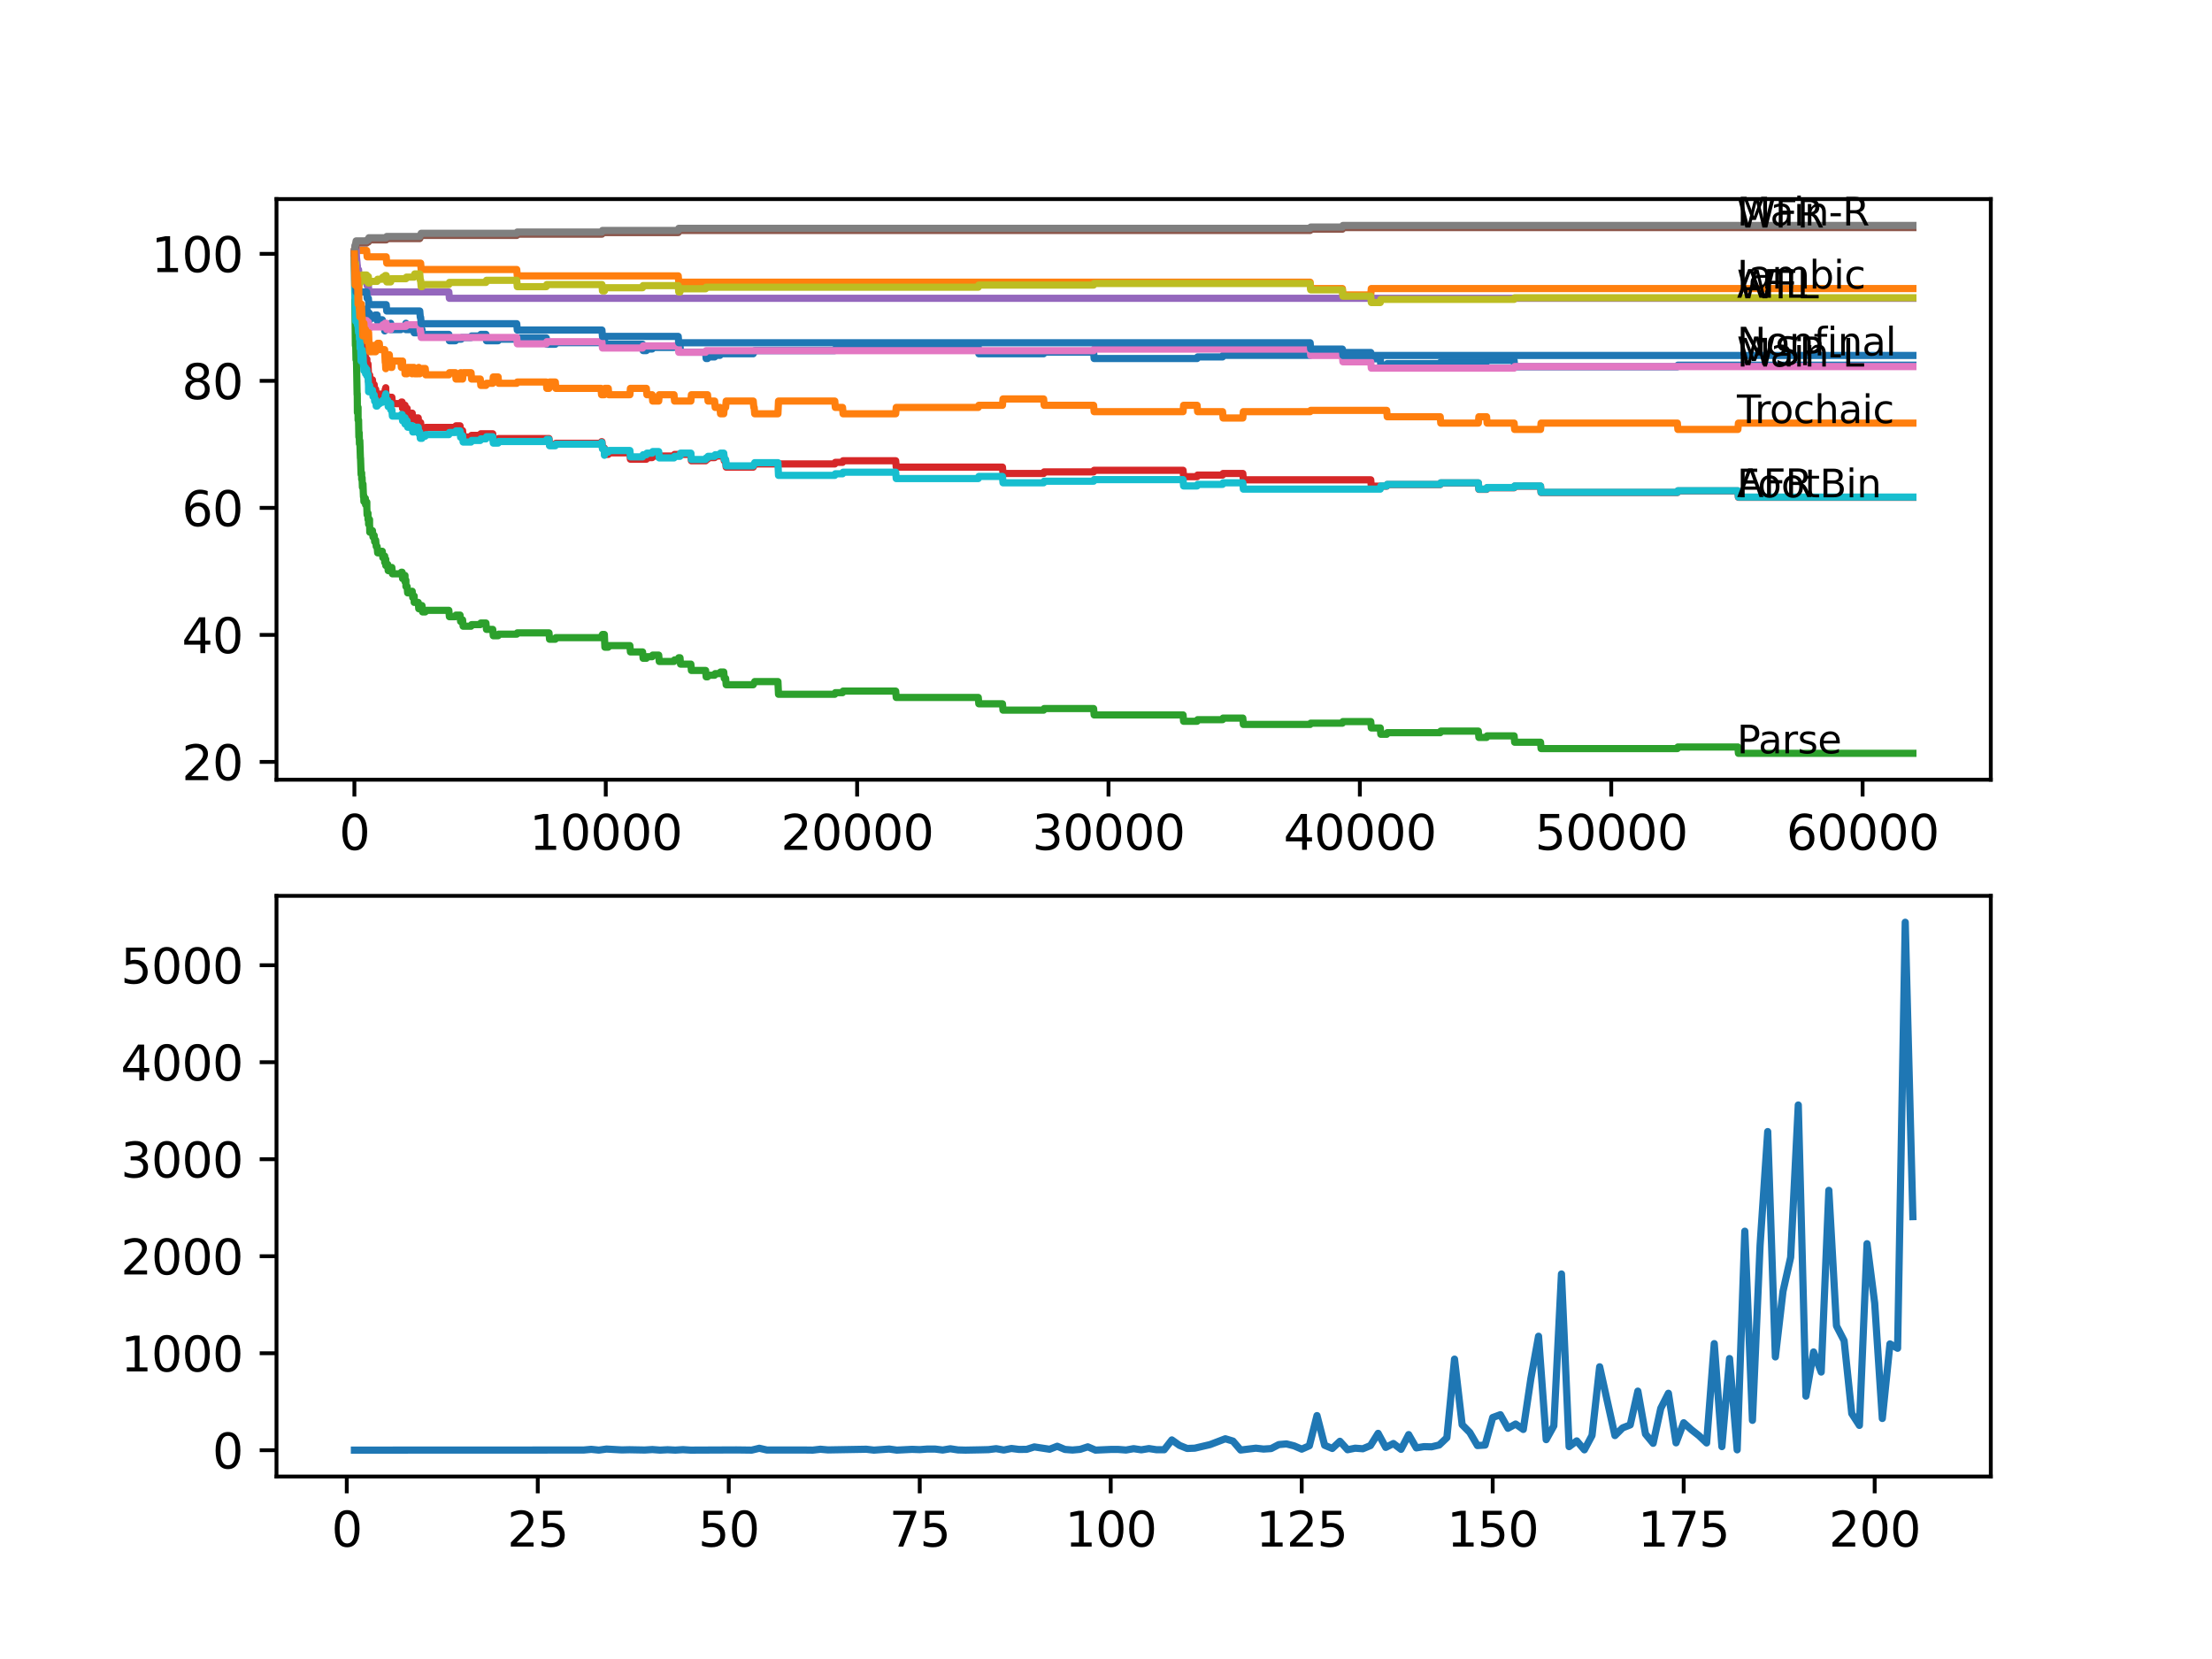 <?xml version="1.0" encoding="utf-8" standalone="no"?>
<!DOCTYPE svg PUBLIC "-//W3C//DTD SVG 1.1//EN"
  "http://www.w3.org/Graphics/SVG/1.1/DTD/svg11.dtd">
<svg xmlns:xlink="http://www.w3.org/1999/xlink" width="460.8pt" height="345.6pt" viewBox="0 0 460.8 345.6" xmlns="http://www.w3.org/2000/svg" version="1.1">
 <defs>
  <style type="text/css">*{stroke-linejoin: round; stroke-linecap: butt}</style>
 </defs>
 <g id="figure_1">
  <g id="patch_1">
   <path d="M 0 345.6 
L 460.8 345.6 
L 460.8 0 
L 0 0 
z
" style="fill: #ffffff"/>
  </g>
  <g id="axes_1">
   <g id="patch_2">
    <path d="M 57.6 162.432 
L 414.72 162.432 
L 414.72 41.472 
L 57.6 41.472 
z
" style="fill: #ffffff"/>
   </g>
   <g id="matplotlib.axis_1">
    <g id="xtick_1">
     <g id="line2d_1">
      <defs>
       <path id="mfb6ae28961" d="M 0 0 
L 0 3.5 
" style="stroke: #000000; stroke-width: 0.8"/>
      </defs>
      <g>
       <use xlink:href="#mfb6ae28961" x="73.827" y="162.432" style="stroke: #000000; stroke-width: 0.8"/>
      </g>
     </g>
     <g id="text_1">
      <!-- 0 -->
      <g transform="translate(70.646 177.03)scale(0.1 -0.1)">
       <defs>
        <path id="DejaVuSans-30" d="M 2034 4250 
Q 1547 4250 1301 3770 
Q 1056 3291 1056 2328 
Q 1056 1369 1301 889 
Q 1547 409 2034 409 
Q 2525 409 2770 889 
Q 3016 1369 3016 2328 
Q 3016 3291 2770 3770 
Q 2525 4250 2034 4250 
z
M 2034 4750 
Q 2819 4750 3233 4129 
Q 3647 3509 3647 2328 
Q 3647 1150 3233 529 
Q 2819 -91 2034 -91 
Q 1250 -91 836 529 
Q 422 1150 422 2328 
Q 422 3509 836 4129 
Q 1250 4750 2034 4750 
z
" transform="scale(0.016)"/>
       </defs>
       <use xlink:href="#DejaVuSans-30"/>
      </g>
     </g>
    </g>
    <g id="xtick_2">
     <g id="line2d_2">
      <g>
       <use xlink:href="#mfb6ae28961" x="126.192" y="162.432" style="stroke: #000000; stroke-width: 0.8"/>
      </g>
     </g>
     <g id="text_2">
      <!-- 10000 -->
      <g transform="translate(110.286 177.03)scale(0.1 -0.1)">
       <defs>
        <path id="DejaVuSans-31" d="M 794 531 
L 1825 531 
L 1825 4091 
L 703 3866 
L 703 4441 
L 1819 4666 
L 2450 4666 
L 2450 531 
L 3481 531 
L 3481 0 
L 794 0 
L 794 531 
z
" transform="scale(0.016)"/>
       </defs>
       <use xlink:href="#DejaVuSans-31"/>
       <use xlink:href="#DejaVuSans-30" x="63.623"/>
       <use xlink:href="#DejaVuSans-30" x="127.246"/>
       <use xlink:href="#DejaVuSans-30" x="190.869"/>
       <use xlink:href="#DejaVuSans-30" x="254.492"/>
      </g>
     </g>
    </g>
    <g id="xtick_3">
     <g id="line2d_3">
      <g>
       <use xlink:href="#mfb6ae28961" x="178.556" y="162.432" style="stroke: #000000; stroke-width: 0.8"/>
      </g>
     </g>
     <g id="text_3">
      <!-- 20000 -->
      <g transform="translate(162.65 177.03)scale(0.1 -0.1)">
       <defs>
        <path id="DejaVuSans-32" d="M 1228 531 
L 3431 531 
L 3431 0 
L 469 0 
L 469 531 
Q 828 903 1448 1529 
Q 2069 2156 2228 2338 
Q 2531 2678 2651 2914 
Q 2772 3150 2772 3378 
Q 2772 3750 2511 3984 
Q 2250 4219 1831 4219 
Q 1534 4219 1204 4116 
Q 875 4013 500 3803 
L 500 4441 
Q 881 4594 1212 4672 
Q 1544 4750 1819 4750 
Q 2544 4750 2975 4387 
Q 3406 4025 3406 3419 
Q 3406 3131 3298 2873 
Q 3191 2616 2906 2266 
Q 2828 2175 2409 1742 
Q 1991 1309 1228 531 
z
" transform="scale(0.016)"/>
       </defs>
       <use xlink:href="#DejaVuSans-32"/>
       <use xlink:href="#DejaVuSans-30" x="63.623"/>
       <use xlink:href="#DejaVuSans-30" x="127.246"/>
       <use xlink:href="#DejaVuSans-30" x="190.869"/>
       <use xlink:href="#DejaVuSans-30" x="254.492"/>
      </g>
     </g>
    </g>
    <g id="xtick_4">
     <g id="line2d_4">
      <g>
       <use xlink:href="#mfb6ae28961" x="230.921" y="162.432" style="stroke: #000000; stroke-width: 0.8"/>
      </g>
     </g>
     <g id="text_4">
      <!-- 30000 -->
      <g transform="translate(215.015 177.03)scale(0.1 -0.1)">
       <defs>
        <path id="DejaVuSans-33" d="M 2597 2516 
Q 3050 2419 3304 2112 
Q 3559 1806 3559 1356 
Q 3559 666 3084 287 
Q 2609 -91 1734 -91 
Q 1441 -91 1130 -33 
Q 819 25 488 141 
L 488 750 
Q 750 597 1062 519 
Q 1375 441 1716 441 
Q 2309 441 2620 675 
Q 2931 909 2931 1356 
Q 2931 1769 2642 2001 
Q 2353 2234 1838 2234 
L 1294 2234 
L 1294 2753 
L 1863 2753 
Q 2328 2753 2575 2939 
Q 2822 3125 2822 3475 
Q 2822 3834 2567 4026 
Q 2313 4219 1838 4219 
Q 1578 4219 1281 4162 
Q 984 4106 628 3988 
L 628 4550 
Q 988 4650 1302 4700 
Q 1616 4750 1894 4750 
Q 2613 4750 3031 4423 
Q 3450 4097 3450 3541 
Q 3450 3153 3228 2886 
Q 3006 2619 2597 2516 
z
" transform="scale(0.016)"/>
       </defs>
       <use xlink:href="#DejaVuSans-33"/>
       <use xlink:href="#DejaVuSans-30" x="63.623"/>
       <use xlink:href="#DejaVuSans-30" x="127.246"/>
       <use xlink:href="#DejaVuSans-30" x="190.869"/>
       <use xlink:href="#DejaVuSans-30" x="254.492"/>
      </g>
     </g>
    </g>
    <g id="xtick_5">
     <g id="line2d_5">
      <g>
       <use xlink:href="#mfb6ae28961" x="283.285" y="162.432" style="stroke: #000000; stroke-width: 0.8"/>
      </g>
     </g>
     <g id="text_5">
      <!-- 40000 -->
      <g transform="translate(267.379 177.03)scale(0.1 -0.1)">
       <defs>
        <path id="DejaVuSans-34" d="M 2419 4116 
L 825 1625 
L 2419 1625 
L 2419 4116 
z
M 2253 4666 
L 3047 4666 
L 3047 1625 
L 3713 1625 
L 3713 1100 
L 3047 1100 
L 3047 0 
L 2419 0 
L 2419 1100 
L 313 1100 
L 313 1709 
L 2253 4666 
z
" transform="scale(0.016)"/>
       </defs>
       <use xlink:href="#DejaVuSans-34"/>
       <use xlink:href="#DejaVuSans-30" x="63.623"/>
       <use xlink:href="#DejaVuSans-30" x="127.246"/>
       <use xlink:href="#DejaVuSans-30" x="190.869"/>
       <use xlink:href="#DejaVuSans-30" x="254.492"/>
      </g>
     </g>
    </g>
    <g id="xtick_6">
     <g id="line2d_6">
      <g>
       <use xlink:href="#mfb6ae28961" x="335.65" y="162.432" style="stroke: #000000; stroke-width: 0.8"/>
      </g>
     </g>
     <g id="text_6">
      <!-- 50000 -->
      <g transform="translate(319.744 177.03)scale(0.1 -0.1)">
       <defs>
        <path id="DejaVuSans-35" d="M 691 4666 
L 3169 4666 
L 3169 4134 
L 1269 4134 
L 1269 2991 
Q 1406 3038 1543 3061 
Q 1681 3084 1819 3084 
Q 2600 3084 3056 2656 
Q 3513 2228 3513 1497 
Q 3513 744 3044 326 
Q 2575 -91 1722 -91 
Q 1428 -91 1123 -41 
Q 819 9 494 109 
L 494 744 
Q 775 591 1075 516 
Q 1375 441 1709 441 
Q 2250 441 2565 725 
Q 2881 1009 2881 1497 
Q 2881 1984 2565 2268 
Q 2250 2553 1709 2553 
Q 1456 2553 1204 2497 
Q 953 2441 691 2322 
L 691 4666 
z
" transform="scale(0.016)"/>
       </defs>
       <use xlink:href="#DejaVuSans-35"/>
       <use xlink:href="#DejaVuSans-30" x="63.623"/>
       <use xlink:href="#DejaVuSans-30" x="127.246"/>
       <use xlink:href="#DejaVuSans-30" x="190.869"/>
       <use xlink:href="#DejaVuSans-30" x="254.492"/>
      </g>
     </g>
    </g>
    <g id="xtick_7">
     <g id="line2d_7">
      <g>
       <use xlink:href="#mfb6ae28961" x="388.014" y="162.432" style="stroke: #000000; stroke-width: 0.8"/>
      </g>
     </g>
     <g id="text_7">
      <!-- 60000 -->
      <g transform="translate(372.108 177.03)scale(0.1 -0.1)">
       <defs>
        <path id="DejaVuSans-36" d="M 2113 2584 
Q 1688 2584 1439 2293 
Q 1191 2003 1191 1497 
Q 1191 994 1439 701 
Q 1688 409 2113 409 
Q 2538 409 2786 701 
Q 3034 994 3034 1497 
Q 3034 2003 2786 2293 
Q 2538 2584 2113 2584 
z
M 3366 4563 
L 3366 3988 
Q 3128 4100 2886 4159 
Q 2644 4219 2406 4219 
Q 1781 4219 1451 3797 
Q 1122 3375 1075 2522 
Q 1259 2794 1537 2939 
Q 1816 3084 2150 3084 
Q 2853 3084 3261 2657 
Q 3669 2231 3669 1497 
Q 3669 778 3244 343 
Q 2819 -91 2113 -91 
Q 1303 -91 875 529 
Q 447 1150 447 2328 
Q 447 3434 972 4092 
Q 1497 4750 2381 4750 
Q 2619 4750 2861 4703 
Q 3103 4656 3366 4563 
z
" transform="scale(0.016)"/>
       </defs>
       <use xlink:href="#DejaVuSans-36"/>
       <use xlink:href="#DejaVuSans-30" x="63.623"/>
       <use xlink:href="#DejaVuSans-30" x="127.246"/>
       <use xlink:href="#DejaVuSans-30" x="190.869"/>
       <use xlink:href="#DejaVuSans-30" x="254.492"/>
      </g>
     </g>
    </g>
   </g>
   <g id="matplotlib.axis_2">
    <g id="ytick_1">
     <g id="line2d_8">
      <defs>
       <path id="mfac6069fa3" d="M 0 0 
L -3.5 0 
" style="stroke: #000000; stroke-width: 0.8"/>
      </defs>
      <g>
       <use xlink:href="#mfac6069fa3" x="57.6" y="158.72" style="stroke: #000000; stroke-width: 0.8"/>
      </g>
     </g>
     <g id="text_8">
      <!-- 20 -->
      <g transform="translate(37.875 162.519)scale(0.1 -0.1)">
       <use xlink:href="#DejaVuSans-32"/>
       <use xlink:href="#DejaVuSans-30" x="63.623"/>
      </g>
     </g>
    </g>
    <g id="ytick_2">
     <g id="line2d_9">
      <g>
       <use xlink:href="#mfac6069fa3" x="57.6" y="132.26" style="stroke: #000000; stroke-width: 0.8"/>
      </g>
     </g>
     <g id="text_9">
      <!-- 40 -->
      <g transform="translate(37.875 136.059)scale(0.1 -0.1)">
       <use xlink:href="#DejaVuSans-34"/>
       <use xlink:href="#DejaVuSans-30" x="63.623"/>
      </g>
     </g>
    </g>
    <g id="ytick_3">
     <g id="line2d_10">
      <g>
       <use xlink:href="#mfac6069fa3" x="57.6" y="105.8" style="stroke: #000000; stroke-width: 0.8"/>
      </g>
     </g>
     <g id="text_10">
      <!-- 60 -->
      <g transform="translate(37.875 109.599)scale(0.1 -0.1)">
       <use xlink:href="#DejaVuSans-36"/>
       <use xlink:href="#DejaVuSans-30" x="63.623"/>
      </g>
     </g>
    </g>
    <g id="ytick_4">
     <g id="line2d_11">
      <g>
       <use xlink:href="#mfac6069fa3" x="57.6" y="79.34" style="stroke: #000000; stroke-width: 0.8"/>
      </g>
     </g>
     <g id="text_11">
      <!-- 80 -->
      <g transform="translate(37.875 83.139)scale(0.1 -0.1)">
       <defs>
        <path id="DejaVuSans-38" d="M 2034 2216 
Q 1584 2216 1326 1975 
Q 1069 1734 1069 1313 
Q 1069 891 1326 650 
Q 1584 409 2034 409 
Q 2484 409 2743 651 
Q 3003 894 3003 1313 
Q 3003 1734 2745 1975 
Q 2488 2216 2034 2216 
z
M 1403 2484 
Q 997 2584 770 2862 
Q 544 3141 544 3541 
Q 544 4100 942 4425 
Q 1341 4750 2034 4750 
Q 2731 4750 3128 4425 
Q 3525 4100 3525 3541 
Q 3525 3141 3298 2862 
Q 3072 2584 2669 2484 
Q 3125 2378 3379 2068 
Q 3634 1759 3634 1313 
Q 3634 634 3220 271 
Q 2806 -91 2034 -91 
Q 1263 -91 848 271 
Q 434 634 434 1313 
Q 434 1759 690 2068 
Q 947 2378 1403 2484 
z
M 1172 3481 
Q 1172 3119 1398 2916 
Q 1625 2713 2034 2713 
Q 2441 2713 2670 2916 
Q 2900 3119 2900 3481 
Q 2900 3844 2670 4047 
Q 2441 4250 2034 4250 
Q 1625 4250 1398 4047 
Q 1172 3844 1172 3481 
z
" transform="scale(0.016)"/>
       </defs>
       <use xlink:href="#DejaVuSans-38"/>
       <use xlink:href="#DejaVuSans-30" x="63.623"/>
      </g>
     </g>
    </g>
    <g id="ytick_5">
     <g id="line2d_12">
      <g>
       <use xlink:href="#mfac6069fa3" x="57.6" y="52.88" style="stroke: #000000; stroke-width: 0.8"/>
      </g>
     </g>
     <g id="text_12">
      <!-- 100 -->
      <g transform="translate(31.512 56.679)scale(0.1 -0.1)">
       <use xlink:href="#DejaVuSans-31"/>
       <use xlink:href="#DejaVuSans-30" x="63.623"/>
       <use xlink:href="#DejaVuSans-30" x="127.246"/>
      </g>
     </g>
    </g>
   </g>
   <g id="line2d_13">
    <path d="M 73.833 52.439 
L 73.969 59.23 
L 74 59.23 
L 74.121 62.648 
L 74.157 62.648 
L 74.278 61.545 
L 74.393 63.64 
L 74.43 63.42 
L 74.435 64.743 
L 74.493 63.971 
L 74.503 63.971 
L 74.582 63.309 
L 74.587 64.632 
L 74.597 64.632 
L 74.697 64.632 
L 74.749 63.309 
L 74.781 65.735 
L 74.791 65.735 
L 74.843 65.735 
L 74.969 64.743 
L 75.016 64.743 
L 75.042 64.412 
L 75.048 65.735 
L 75.116 65.404 
L 75.137 65.404 
L 75.252 65.184 
L 75.278 65.184 
L 75.341 64.853 
L 75.346 66.176 
L 75.377 65.845 
L 75.43 65.845 
L 75.446 67.168 
L 75.54 65.845 
L 75.718 65.845 
L 75.838 65.184 
L 75.985 65.184 
L 76.1 64.853 
L 76.158 64.853 
L 76.273 64.522 
L 76.372 64.522 
L 76.414 64.302 
L 76.42 65.625 
L 76.456 65.625 
L 76.472 65.625 
L 76.587 65.294 
L 76.66 65.294 
L 76.692 64.963 
L 76.697 66.286 
L 76.755 66.286 
L 76.786 66.286 
L 76.912 65.294 
L 76.98 65.294 
L 77.032 66.617 
L 77.09 66.286 
L 77.849 66.286 
L 77.964 65.955 
L 78.053 65.955 
L 78.169 65.625 
L 78.561 65.625 
L 78.676 66.948 
L 79.017 66.948 
L 79.132 66.617 
L 79.635 66.617 
L 79.75 67.94 
L 80.127 67.94 
L 80.137 67.609 
L 80.143 68.932 
L 80.226 68.601 
L 80.3 68.601 
L 80.415 68.271 
L 80.452 68.271 
L 80.567 68.006 
L 81.096 68.006 
L 81.211 67.675 
L 81.331 67.675 
L 81.389 67.344 
L 81.394 68.667 
L 81.426 68.667 
L 83.499 68.667 
L 83.614 68.337 
L 83.861 68.337 
L 83.976 68.006 
L 84.342 68.006 
L 84.457 67.675 
L 84.478 67.675 
L 84.557 67.344 
L 84.562 68.667 
L 84.573 68.667 
L 85.719 68.667 
L 85.835 68.337 
L 86.233 68.337 
L 86.28 68.006 
L 86.285 69.329 
L 86.327 69.329 
L 87.249 69.329 
L 87.364 68.998 
L 87.442 68.998 
L 87.557 68.667 
L 87.908 68.667 
L 88.024 69.99 
L 88.584 69.99 
L 88.699 69.66 
L 93.501 69.66 
L 93.616 70.983 
L 94.878 70.983 
L 94.993 70.652 
L 96.088 70.652 
L 96.203 70.321 
L 98.13 70.321 
L 98.245 69.99 
L 100.046 69.99 
L 100.162 69.66 
L 101.23 69.66 
L 101.345 70.983 
L 103.764 70.983 
L 103.879 70.652 
L 107.644 70.652 
L 107.76 70.387 
L 113.797 70.387 
L 113.913 71.71 
L 115.682 71.71 
L 115.798 71.38 
L 125.197 71.38 
L 125.312 71.049 
L 125.391 71.049 
L 125.506 70.718 
L 125.914 70.718 
L 126.03 72.041 
L 126.71 72.041 
L 126.826 71.71 
L 133.858 71.71 
L 133.973 73.033 
L 134.649 73.033 
L 134.764 72.703 
L 135.853 72.703 
L 135.968 72.372 
L 140.409 72.372 
L 140.524 72.041 
L 141.655 72.041 
L 141.77 73.364 
L 146.991 73.364 
L 147.106 74.687 
L 147.389 74.687 
L 147.504 74.356 
L 148.871 74.356 
L 148.986 74.026 
L 149.981 74.026 
L 150.096 73.695 
L 156.914 73.695 
L 157.029 73.364 
L 157.108 73.364 
L 157.223 73.033 
L 173.901 73.033 
L 174.016 72.703 
L 175.514 72.703 
L 175.629 72.372 
L 203.791 72.372 
L 203.906 73.695 
L 217.406 73.695 
L 217.521 73.364 
L 227.816 73.364 
L 227.931 74.687 
L 249.374 74.687 
L 249.489 74.356 
L 254.679 74.356 
L 254.794 74.026 
L 272.928 74.026 
L 273.043 73.761 
L 279.641 73.761 
L 279.756 73.43 
L 285.553 73.43 
L 285.668 74.753 
L 287.532 74.753 
L 287.647 76.076 
L 288.873 76.076 
L 288.988 75.746 
L 300.021 75.746 
L 300.136 75.415 
L 309.677 75.415 
L 309.792 75.084 
L 315.416 75.084 
L 315.531 76.407 
L 349.422 76.407 
L 349.537 76.076 
L 398.487 76.076 
L 398.487 76.076 
" clip-path="url(#p9201a6034e)" style="fill: none; stroke: #1f77b4; stroke-width: 1.5; stroke-linecap: square"/>
   </g>
   <g id="line2d_14">
    <path d="M 73.833 52.439 
L 73.854 54.203 
L 73.875 52.174 
L 73.943 52.174 
L 76.372 52.174 
L 76.488 53.497 
L 80.452 53.497 
L 80.567 54.82 
L 87.626 54.82 
L 87.741 56.143 
L 107.644 56.143 
L 107.76 57.466 
L 141.283 57.466 
L 141.399 58.789 
L 272.928 58.789 
L 273.043 60.112 
L 279.641 60.112 
L 279.756 61.435 
L 285.553 61.435 
L 285.668 60.112 
L 398.487 60.112 
L 398.487 60.112 
" clip-path="url(#p9201a6034e)" style="fill: none; stroke: #ff7f0e; stroke-width: 1.5; stroke-linecap: square"/>
   </g>
   <g id="line2d_15">
    <path d="M 73.833 52.88 
L 73.838 52.549 
L 73.869 57.51 
L 74.032 71.953 
L 74.1 70.961 
L 74.105 72.284 
L 74.11 72.284 
L 74.163 74.93 
L 74.225 74.709 
L 74.262 74.489 
L 74.267 75.812 
L 74.278 75.812 
L 74.393 82.206 
L 74.409 81.986 
L 74.424 81.986 
L 74.456 85.955 
L 74.545 85.073 
L 74.566 85.073 
L 74.587 84.852 
L 74.597 87.498 
L 74.618 87.498 
L 74.697 87.498 
L 74.76 91.026 
L 74.817 90.144 
L 74.828 90.144 
L 74.875 92.459 
L 74.943 91.798 
L 74.959 91.798 
L 75.079 95.436 
L 75.105 95.436 
L 75.226 98.854 
L 75.278 98.854 
L 75.341 98.523 
L 75.346 99.846 
L 75.377 99.515 
L 75.43 99.515 
L 75.498 101.5 
L 75.545 100.838 
L 75.613 100.838 
L 75.718 103.484 
L 75.728 103.154 
L 75.76 103.154 
L 75.807 104.477 
L 75.87 104.146 
L 75.985 104.146 
L 76.1 103.815 
L 76.105 103.815 
L 76.158 105.138 
L 76.215 104.807 
L 76.372 104.807 
L 76.414 104.587 
L 76.42 105.91 
L 76.425 105.91 
L 76.472 107.233 
L 76.535 106.902 
L 76.655 106.902 
L 76.66 108.225 
L 76.765 107.894 
L 76.776 107.894 
L 76.786 109.217 
L 76.886 108.556 
L 76.891 108.556 
L 76.98 108.225 
L 76.985 109.548 
L 77.006 109.548 
L 77.032 110.871 
L 77.116 110.54 
L 77.587 110.54 
L 77.702 111.864 
L 77.849 111.864 
L 77.943 111.533 
L 78.053 112.856 
L 78.169 112.525 
L 78.258 112.525 
L 78.373 113.848 
L 78.561 113.848 
L 78.676 115.171 
L 79.017 115.171 
L 79.132 114.84 
L 79.635 114.84 
L 79.75 116.163 
L 80.127 116.163 
L 80.137 115.833 
L 80.143 117.156 
L 80.226 116.825 
L 80.3 116.825 
L 80.363 116.494 
L 80.368 117.817 
L 80.394 117.817 
L 80.452 117.817 
L 80.567 117.552 
L 80.755 117.552 
L 80.871 118.875 
L 81.096 118.875 
L 81.211 118.545 
L 81.331 118.545 
L 81.447 118.214 
L 81.63 118.214 
L 81.745 119.537 
L 83.499 119.537 
L 83.614 119.206 
L 83.766 119.206 
L 83.861 120.529 
L 83.876 120.198 
L 84.342 120.198 
L 84.368 119.868 
L 84.374 121.191 
L 84.437 121.191 
L 84.478 121.191 
L 84.557 120.86 
L 84.562 122.183 
L 84.573 122.183 
L 84.808 122.183 
L 84.924 123.506 
L 85.719 123.506 
L 85.835 123.175 
L 85.871 123.175 
L 85.987 124.498 
L 86.233 124.498 
L 86.28 124.167 
L 86.285 125.49 
L 86.327 125.49 
L 87.123 125.49 
L 87.238 126.813 
L 87.249 126.813 
L 87.364 126.483 
L 87.626 126.483 
L 87.741 126.152 
L 87.908 126.152 
L 88.024 127.475 
L 88.584 127.475 
L 88.699 127.144 
L 93.501 127.144 
L 93.616 128.467 
L 94.878 128.467 
L 94.993 128.136 
L 95.836 128.136 
L 95.951 129.459 
L 96.088 129.459 
L 96.203 129.129 
L 96.365 129.129 
L 96.48 130.452 
L 98.13 130.452 
L 98.245 130.121 
L 100.046 130.121 
L 100.162 129.79 
L 101.23 129.79 
L 101.345 131.113 
L 102.644 131.113 
L 102.759 132.436 
L 103.764 132.436 
L 103.879 132.105 
L 107.644 132.105 
L 107.76 131.841 
L 114.368 131.841 
L 114.483 133.164 
L 115.682 133.164 
L 115.798 132.833 
L 125.197 132.833 
L 125.312 132.502 
L 125.391 132.502 
L 125.506 132.172 
L 125.893 132.172 
L 126.014 134.818 
L 126.71 134.818 
L 126.826 134.487 
L 131.214 134.487 
L 131.329 135.81 
L 133.858 135.81 
L 133.973 137.133 
L 134.649 137.133 
L 134.764 136.802 
L 135.853 136.802 
L 135.968 136.471 
L 137.22 136.471 
L 137.335 137.794 
L 140.409 137.794 
L 140.524 137.464 
L 141.283 137.464 
L 141.399 137.023 
L 141.655 137.023 
L 141.77 138.346 
L 143.917 138.346 
L 144.033 139.669 
L 146.991 139.669 
L 147.106 140.992 
L 147.389 140.992 
L 147.504 140.661 
L 148.871 140.661 
L 148.986 140.33 
L 149.981 140.33 
L 150.096 139.999 
L 150.767 139.999 
L 150.882 141.322 
L 151.159 141.322 
L 151.275 142.645 
L 156.914 142.645 
L 157.029 142.315 
L 157.108 142.315 
L 157.223 141.984 
L 162.056 141.984 
L 162.177 144.63 
L 173.901 144.63 
L 174.016 144.299 
L 175.514 144.299 
L 175.629 143.968 
L 186.589 143.968 
L 186.704 145.291 
L 203.791 145.291 
L 203.906 146.614 
L 208.828 146.614 
L 208.944 147.937 
L 217.406 147.937 
L 217.521 147.607 
L 227.816 147.607 
L 227.931 148.93 
L 246.452 148.93 
L 246.567 150.253 
L 249.374 150.253 
L 249.489 149.922 
L 254.679 149.922 
L 254.794 149.591 
L 258.899 149.591 
L 259.014 150.914 
L 272.928 150.914 
L 273.043 150.65 
L 279.641 150.65 
L 279.756 150.319 
L 285.553 150.319 
L 285.668 151.642 
L 287.532 151.642 
L 287.647 152.965 
L 288.873 152.965 
L 288.988 152.634 
L 300.021 152.634 
L 300.136 152.303 
L 307.965 152.303 
L 308.08 153.626 
L 309.677 153.626 
L 309.792 153.296 
L 315.416 153.296 
L 315.531 154.619 
L 320.92 154.619 
L 321.035 155.942 
L 349.422 155.942 
L 349.537 155.611 
L 362.031 155.611 
L 362.146 156.934 
L 398.487 156.934 
L 398.487 156.934 
" clip-path="url(#p9201a6034e)" style="fill: none; stroke: #2ca02c; stroke-width: 1.5; stroke-linecap: square"/>
   </g>
   <g id="line2d_16">
    <path d="M 73.833 52.88 
L 73.864 52.88 
L 73.99 57.62 
L 74.016 57.62 
L 74.142 62.361 
L 74.157 62.361 
L 74.283 61.259 
L 74.304 61.259 
L 74.32 60.707 
L 74.362 63.353 
L 74.383 63.023 
L 74.393 63.023 
L 74.424 62.802 
L 74.43 64.125 
L 74.482 63.794 
L 74.503 63.794 
L 74.587 63.133 
L 74.592 64.456 
L 74.707 65.779 
L 74.723 65.779 
L 74.749 65.338 
L 74.765 67.984 
L 74.791 67.433 
L 74.828 67.433 
L 74.843 68.756 
L 74.938 67.763 
L 74.959 67.763 
L 75.016 69.086 
L 75.069 68.756 
L 75.105 68.756 
L 75.226 72.173 
L 75.278 72.173 
L 75.404 71.181 
L 75.446 71.181 
L 75.477 70.52 
L 75.482 71.843 
L 75.556 71.181 
L 75.613 71.181 
L 75.718 73.827 
L 75.728 73.496 
L 75.76 73.496 
L 75.807 74.819 
L 75.87 74.489 
L 75.985 74.489 
L 76.1 74.158 
L 76.105 74.158 
L 76.158 75.481 
L 76.215 75.15 
L 76.414 75.15 
L 76.425 74.819 
L 76.43 76.142 
L 76.514 75.812 
L 76.655 75.812 
L 76.77 78.127 
L 76.776 78.127 
L 76.786 79.45 
L 76.886 78.788 
L 76.891 78.788 
L 77.006 78.127 
L 77.032 79.45 
L 77.116 79.119 
L 77.587 79.119 
L 77.702 80.442 
L 77.849 80.442 
L 77.943 80.111 
L 78.053 81.434 
L 78.169 81.104 
L 78.258 81.104 
L 78.373 82.427 
L 79.017 82.427 
L 79.132 82.096 
L 80.127 82.096 
L 80.253 81.104 
L 80.3 81.104 
L 80.363 80.773 
L 80.368 82.096 
L 80.394 82.096 
L 80.452 82.096 
L 80.567 83.419 
L 81.096 83.419 
L 81.211 83.088 
L 81.331 83.088 
L 81.447 82.757 
L 81.63 82.757 
L 81.745 84.08 
L 83.499 84.08 
L 83.614 83.75 
L 83.766 83.75 
L 83.861 85.073 
L 83.876 84.742 
L 84.342 84.742 
L 84.368 84.411 
L 84.374 85.734 
L 84.437 85.734 
L 84.478 85.734 
L 84.599 85.073 
L 84.808 85.073 
L 84.924 86.396 
L 85.719 86.396 
L 85.835 86.065 
L 85.871 86.065 
L 85.987 87.388 
L 86.233 87.388 
L 86.348 87.057 
L 87.123 87.057 
L 87.238 88.38 
L 87.249 88.38 
L 87.364 88.049 
L 87.626 88.049 
L 87.741 89.372 
L 88.584 89.372 
L 88.699 89.042 
L 94.878 89.042 
L 94.993 88.711 
L 95.836 88.711 
L 95.951 90.034 
L 96.088 90.034 
L 96.203 89.703 
L 96.365 89.703 
L 96.48 91.026 
L 98.13 91.026 
L 98.245 90.695 
L 100.046 90.695 
L 100.162 90.365 
L 102.644 90.365 
L 102.759 91.688 
L 103.764 91.688 
L 103.879 91.357 
L 114.368 91.357 
L 114.483 92.68 
L 115.682 92.68 
L 115.798 92.349 
L 125.197 92.349 
L 125.312 92.018 
L 125.391 92.018 
L 125.506 93.341 
L 125.893 93.341 
L 126.009 94.664 
L 126.71 94.664 
L 126.826 94.334 
L 131.214 94.334 
L 131.329 95.657 
L 134.649 95.657 
L 134.764 95.326 
L 135.853 95.326 
L 135.968 94.995 
L 140.409 94.995 
L 140.524 94.664 
L 143.917 94.664 
L 144.033 95.987 
L 146.991 95.987 
L 147.106 95.657 
L 147.389 95.657 
L 147.504 95.326 
L 148.871 95.326 
L 148.986 94.995 
L 149.981 94.995 
L 150.096 94.664 
L 150.767 94.664 
L 150.882 95.987 
L 151.159 95.987 
L 151.275 97.31 
L 156.914 97.31 
L 157.029 96.98 
L 157.108 96.98 
L 157.223 96.649 
L 173.901 96.649 
L 174.016 96.318 
L 175.514 96.318 
L 175.629 95.987 
L 186.589 95.987 
L 186.704 97.31 
L 208.828 97.31 
L 208.944 98.633 
L 217.406 98.633 
L 217.521 98.303 
L 227.816 98.303 
L 227.931 97.972 
L 246.452 97.972 
L 246.567 99.295 
L 249.374 99.295 
L 249.489 98.964 
L 254.679 98.964 
L 254.794 98.633 
L 258.899 98.633 
L 259.014 99.956 
L 285.553 99.956 
L 285.668 101.279 
L 288.873 101.279 
L 288.988 100.949 
L 300.021 100.949 
L 300.136 100.618 
L 307.965 100.618 
L 308.08 101.941 
L 309.677 101.941 
L 309.792 101.61 
L 315.416 101.61 
L 315.531 101.279 
L 320.92 101.279 
L 321.035 102.602 
L 349.422 102.602 
L 349.537 102.272 
L 362.031 102.272 
L 362.146 103.595 
L 398.487 103.595 
L 398.487 103.595 
" clip-path="url(#p9201a6034e)" style="fill: none; stroke: #d62728; stroke-width: 1.5; stroke-linecap: square"/>
   </g>
   <g id="line2d_17">
    <path d="M 73.833 52.439 
L 73.958 51.336 
L 74.157 51.336 
L 74.278 53.982 
L 74.304 53.982 
L 74.419 55.305 
L 74.44 55.305 
L 74.456 56.628 
L 74.55 56.187 
L 74.697 56.187 
L 74.76 58.833 
L 74.812 58.172 
L 76.372 58.172 
L 76.488 59.495 
L 76.734 59.495 
L 76.849 60.818 
L 93.501 60.818 
L 93.616 62.141 
L 398.487 62.141 
L 398.487 62.141 
" clip-path="url(#p9201a6034e)" style="fill: none; stroke: #9467bd; stroke-width: 1.5; stroke-linecap: square"/>
   </g>
   <g id="line2d_18">
    <path d="M 73.833 52.88 
L 73.964 51.512 
L 74.068 51.512 
L 74.189 50.63 
L 76.372 50.63 
L 76.488 50.41 
L 76.734 50.41 
L 76.849 49.969 
L 80.452 49.969 
L 80.567 49.704 
L 87.442 49.704 
L 87.557 49.374 
L 87.626 49.374 
L 87.741 49.043 
L 107.644 49.043 
L 107.76 48.778 
L 125.391 48.778 
L 125.506 48.448 
L 141.283 48.448 
L 141.399 48.007 
L 272.928 48.007 
L 273.043 47.742 
L 279.641 47.742 
L 279.756 47.411 
L 398.487 47.411 
L 398.487 47.411 
" clip-path="url(#p9201a6034e)" style="fill: none; stroke: #8c564b; stroke-width: 1.5; stroke-linecap: square"/>
   </g>
   <g id="line2d_19">
    <path d="M 73.833 54.203 
L 73.838 54.203 
L 73.937 61.92 
L 73.974 61.148 
L 74 61.148 
L 74.068 60.487 
L 74.074 61.81 
L 74.084 61.81 
L 74.163 64.456 
L 74.205 64.235 
L 74.225 64.235 
L 74.262 64.015 
L 74.267 65.338 
L 74.304 65.338 
L 74.309 66.661 
L 74.414 65.889 
L 74.44 65.889 
L 74.503 67.212 
L 74.55 66.771 
L 74.566 66.771 
L 74.692 66.11 
L 74.697 66.11 
L 74.723 68.756 
L 74.812 67.763 
L 75.042 67.763 
L 75.158 67.102 
L 75.341 67.102 
L 75.456 66.771 
L 76.372 66.771 
L 76.414 68.094 
L 76.482 67.763 
L 76.692 67.763 
L 76.734 67.102 
L 76.739 68.425 
L 76.797 68.425 
L 76.98 68.425 
L 77.095 68.094 
L 79.635 68.094 
L 79.75 67.653 
L 80.137 67.653 
L 80.253 67.322 
L 80.452 67.322 
L 80.567 68.645 
L 81.389 68.645 
L 81.504 67.984 
L 84.557 67.984 
L 84.672 67.653 
L 87.442 67.653 
L 87.557 68.976 
L 87.626 68.976 
L 87.741 70.299 
L 107.644 70.299 
L 107.76 71.622 
L 113.797 71.622 
L 113.913 71.181 
L 125.391 71.181 
L 125.506 72.504 
L 133.858 72.504 
L 133.973 72.063 
L 141.283 72.063 
L 141.399 73.386 
L 146.991 73.386 
L 147.106 73.055 
L 227.816 73.055 
L 227.931 72.725 
L 272.928 72.725 
L 273.043 74.048 
L 279.641 74.048 
L 279.756 75.371 
L 285.553 75.371 
L 285.668 76.694 
L 315.416 76.694 
L 315.531 76.363 
L 398.487 76.363 
L 398.487 76.363 
" clip-path="url(#p9201a6034e)" style="fill: none; stroke: #e377c2; stroke-width: 1.5; stroke-linecap: square"/>
   </g>
   <g id="line2d_20">
    <path d="M 73.833 52.88 
L 73.969 51.071 
L 74.068 51.071 
L 74.189 50.189 
L 76.372 50.189 
L 76.488 49.969 
L 76.734 49.969 
L 76.849 49.528 
L 80.452 49.528 
L 80.567 49.263 
L 87.442 49.263 
L 87.557 48.933 
L 87.626 48.933 
L 87.741 48.602 
L 107.644 48.602 
L 107.76 48.337 
L 125.391 48.337 
L 125.506 48.007 
L 141.283 48.007 
L 141.399 47.566 
L 272.928 47.566 
L 273.043 47.301 
L 279.641 47.301 
L 279.756 46.97 
L 398.487 46.97 
L 398.487 46.97 
" clip-path="url(#p9201a6034e)" style="fill: none; stroke: #7f7f7f; stroke-width: 1.5; stroke-linecap: square"/>
   </g>
   <g id="line2d_21">
    <path d="M 73.833 54.203 
L 73.848 54.203 
L 73.932 57.51 
L 73.964 56.077 
L 74 56.077 
L 74.068 54.754 
L 74.089 57.4 
L 74.095 57.4 
L 74.1 57.4 
L 74.157 56.738 
L 74.163 58.061 
L 74.205 57.841 
L 74.225 57.841 
L 74.262 57.62 
L 74.267 58.943 
L 74.304 58.282 
L 74.309 59.605 
L 74.398 58.172 
L 74.414 58.172 
L 74.43 58.172 
L 74.44 57.51 
L 74.445 58.833 
L 74.534 58.392 
L 74.566 58.392 
L 74.692 57.731 
L 74.697 57.731 
L 74.723 60.377 
L 74.812 58.943 
L 75.042 58.943 
L 75.158 58.282 
L 75.341 58.282 
L 75.466 57.29 
L 76.372 57.29 
L 76.414 58.613 
L 76.482 58.282 
L 76.692 58.282 
L 76.734 57.62 
L 76.739 58.943 
L 76.797 58.943 
L 76.98 58.943 
L 77.095 58.613 
L 78.561 58.613 
L 78.676 58.172 
L 79.635 58.172 
L 79.75 57.731 
L 80.137 57.731 
L 80.253 57.4 
L 80.452 57.4 
L 80.567 58.723 
L 81.389 58.723 
L 81.504 58.061 
L 84.557 58.061 
L 84.672 57.731 
L 86.28 57.731 
L 86.395 57.069 
L 87.442 57.069 
L 87.557 58.392 
L 87.626 58.392 
L 87.741 59.715 
L 87.908 59.715 
L 88.024 59.274 
L 93.501 59.274 
L 93.616 58.833 
L 101.23 58.833 
L 101.345 58.392 
L 107.644 58.392 
L 107.76 59.715 
L 113.797 59.715 
L 113.913 59.274 
L 125.391 59.274 
L 125.506 60.597 
L 125.914 60.597 
L 126.03 59.936 
L 133.858 59.936 
L 133.973 59.495 
L 141.283 59.495 
L 141.399 60.818 
L 141.655 60.818 
L 141.77 60.156 
L 146.991 60.156 
L 147.106 59.825 
L 203.791 59.825 
L 203.906 59.384 
L 227.816 59.384 
L 227.931 59.054 
L 272.928 59.054 
L 273.043 60.377 
L 279.641 60.377 
L 279.756 61.7 
L 285.553 61.7 
L 285.668 63.023 
L 287.532 63.023 
L 287.647 62.361 
L 315.416 62.361 
L 315.531 62.03 
L 398.487 62.03 
L 398.487 62.03 
" clip-path="url(#p9201a6034e)" style="fill: none; stroke: #bcbd22; stroke-width: 1.5; stroke-linecap: square"/>
   </g>
   <g id="line2d_22">
    <path d="M 73.833 54.203 
L 73.953 62.097 
L 73.969 61.766 
L 73.974 61.766 
L 74.084 66.727 
L 74.1 66.286 
L 74.11 65.625 
L 74.115 66.948 
L 74.21 66.396 
L 74.225 66.396 
L 74.32 64.632 
L 74.346 65.955 
L 74.356 65.955 
L 74.472 67.719 
L 74.503 67.719 
L 74.587 66.617 
L 74.592 67.94 
L 74.697 69.263 
L 74.702 68.822 
L 74.707 68.822 
L 74.76 67.499 
L 74.822 68.271 
L 74.828 68.271 
L 74.875 70.586 
L 74.943 69.924 
L 74.959 69.924 
L 75.016 72.57 
L 75.074 71.799 
L 75.105 71.799 
L 75.226 75.216 
L 75.278 75.216 
L 75.404 74.224 
L 75.43 74.224 
L 75.477 72.901 
L 75.545 73.563 
L 75.613 73.563 
L 75.718 76.209 
L 75.728 75.878 
L 75.76 75.878 
L 75.807 77.201 
L 75.87 76.87 
L 75.985 76.87 
L 76.1 76.539 
L 76.105 76.539 
L 76.158 77.862 
L 76.215 77.532 
L 76.372 77.532 
L 76.425 76.98 
L 76.43 78.303 
L 76.461 78.303 
L 76.472 78.303 
L 76.587 77.973 
L 76.655 77.973 
L 76.77 80.288 
L 76.776 80.288 
L 76.786 81.611 
L 76.886 80.949 
L 76.891 80.949 
L 77.006 80.288 
L 77.032 81.611 
L 77.116 81.28 
L 77.587 81.28 
L 77.702 82.603 
L 77.849 82.603 
L 77.943 82.272 
L 78.053 83.595 
L 78.169 83.265 
L 78.258 83.265 
L 78.373 84.588 
L 78.561 84.588 
L 78.676 84.147 
L 79.017 84.147 
L 79.132 83.816 
L 79.635 83.816 
L 79.75 83.375 
L 80.127 83.375 
L 80.253 82.383 
L 80.3 82.383 
L 80.363 82.052 
L 80.368 83.375 
L 80.394 83.375 
L 80.755 83.375 
L 80.871 84.698 
L 81.096 84.698 
L 81.211 84.367 
L 81.331 84.367 
L 81.389 84.036 
L 81.394 85.359 
L 81.426 85.359 
L 81.63 85.359 
L 81.745 86.682 
L 83.499 86.682 
L 83.614 86.352 
L 83.766 86.352 
L 83.861 87.675 
L 83.876 87.344 
L 84.342 87.344 
L 84.368 87.013 
L 84.374 88.336 
L 84.437 88.336 
L 84.478 88.336 
L 84.599 87.675 
L 84.808 87.675 
L 84.924 88.998 
L 85.719 88.998 
L 85.835 88.667 
L 85.871 88.667 
L 85.987 89.99 
L 86.233 89.99 
L 86.358 88.998 
L 87.123 88.998 
L 87.238 90.321 
L 87.249 90.321 
L 87.364 89.99 
L 87.442 89.99 
L 87.557 91.313 
L 87.908 91.313 
L 88.024 90.872 
L 88.584 90.872 
L 88.699 90.541 
L 93.501 90.541 
L 93.616 90.1 
L 94.878 90.1 
L 94.993 89.769 
L 95.836 89.769 
L 95.951 91.092 
L 96.088 91.092 
L 96.203 90.762 
L 96.365 90.762 
L 96.48 92.085 
L 98.13 92.085 
L 98.245 91.754 
L 100.046 91.754 
L 100.162 91.423 
L 101.23 91.423 
L 101.345 90.982 
L 102.644 90.982 
L 102.759 92.305 
L 103.764 92.305 
L 103.879 91.974 
L 113.797 91.974 
L 113.913 91.533 
L 114.368 91.533 
L 114.483 92.856 
L 115.682 92.856 
L 115.798 92.526 
L 125.197 92.526 
L 125.312 92.195 
L 125.391 92.195 
L 125.506 93.518 
L 125.893 93.518 
L 125.914 94.841 
L 126.003 94.179 
L 126.71 94.179 
L 126.826 93.849 
L 131.214 93.849 
L 131.329 95.172 
L 133.858 95.172 
L 133.973 94.731 
L 134.649 94.731 
L 134.764 94.4 
L 135.853 94.4 
L 135.968 94.069 
L 137.22 94.069 
L 137.335 95.392 
L 140.409 95.392 
L 140.524 95.061 
L 141.655 95.061 
L 141.77 94.4 
L 143.917 94.4 
L 144.033 95.723 
L 146.991 95.723 
L 147.106 95.392 
L 147.389 95.392 
L 147.504 95.061 
L 148.871 95.061 
L 148.986 94.731 
L 149.981 94.731 
L 150.096 94.4 
L 150.767 94.4 
L 150.882 95.723 
L 151.159 95.723 
L 151.275 97.046 
L 156.914 97.046 
L 157.029 96.715 
L 157.108 96.715 
L 157.223 96.384 
L 162.056 96.384 
L 162.177 99.03 
L 173.901 99.03 
L 174.016 98.7 
L 175.514 98.7 
L 175.629 98.369 
L 186.589 98.369 
L 186.704 99.692 
L 203.791 99.692 
L 203.906 99.251 
L 208.828 99.251 
L 208.944 100.574 
L 217.406 100.574 
L 217.521 100.243 
L 227.816 100.243 
L 227.931 99.912 
L 246.452 99.912 
L 246.567 101.235 
L 249.374 101.235 
L 249.489 100.905 
L 254.679 100.905 
L 254.794 100.574 
L 258.899 100.574 
L 259.014 101.897 
L 287.532 101.897 
L 287.647 101.235 
L 288.873 101.235 
L 288.988 100.905 
L 300.021 100.905 
L 300.136 100.574 
L 307.965 100.574 
L 308.08 101.897 
L 309.677 101.897 
L 309.792 101.566 
L 315.416 101.566 
L 315.531 101.235 
L 320.92 101.235 
L 321.035 102.558 
L 349.422 102.558 
L 349.537 102.228 
L 362.031 102.228 
L 362.146 103.551 
L 398.487 103.551 
L 398.487 103.551 
" clip-path="url(#p9201a6034e)" style="fill: none; stroke: #17becf; stroke-width: 1.5; stroke-linecap: square"/>
   </g>
   <g id="line2d_23">
    <path d="M 73.833 52.88 
L 73.964 58.172 
L 74.068 58.172 
L 74.189 60.818 
L 76.372 60.818 
L 76.488 62.141 
L 76.734 62.141 
L 76.849 63.464 
L 80.452 63.464 
L 80.567 64.787 
L 87.442 64.787 
L 87.557 66.11 
L 87.626 66.11 
L 87.741 67.433 
L 107.644 67.433 
L 107.76 68.756 
L 125.391 68.756 
L 125.506 70.079 
L 141.283 70.079 
L 141.399 71.402 
L 272.928 71.402 
L 273.043 72.725 
L 279.641 72.725 
L 279.756 74.048 
L 398.487 74.048 
L 398.487 74.048 
" clip-path="url(#p9201a6034e)" style="fill: none; stroke: #1f77b4; stroke-width: 1.5; stroke-linecap: square"/>
   </g>
   <g id="line2d_24">
    <path d="M 73.833 52.88 
L 73.969 59.384 
L 73.974 59.384 
L 74.032 55.415 
L 74.089 58.061 
L 74.11 58.061 
L 74.163 56.408 
L 74.22 57.731 
L 74.225 57.731 
L 74.32 59.715 
L 74.335 58.392 
L 74.356 58.392 
L 74.362 57.069 
L 74.398 59.715 
L 74.466 58.061 
L 74.503 58.061 
L 74.587 63.353 
L 74.623 60.707 
L 74.697 60.707 
L 74.723 59.825 
L 74.775 63.353 
L 74.89 64.676 
L 74.901 64.676 
L 74.959 65.999 
L 75.011 64.676 
L 75.11 63.353 
L 75.121 64.676 
L 75.137 64.676 
L 75.184 65.999 
L 75.22 63.353 
L 75.241 63.353 
L 75.278 63.353 
L 75.398 65.999 
L 75.446 65.999 
L 75.571 69.968 
L 75.613 69.968 
L 75.718 67.322 
L 75.728 68.645 
L 75.76 68.645 
L 75.807 67.322 
L 75.87 68.645 
L 75.985 68.645 
L 76.1 69.968 
L 76.105 69.968 
L 76.158 68.645 
L 76.215 69.968 
L 76.372 69.968 
L 76.42 71.071 
L 76.472 69.748 
L 76.587 71.071 
L 76.655 71.071 
L 76.66 69.748 
L 76.765 70.63 
L 76.776 70.63 
L 76.786 69.307 
L 76.875 71.953 
L 76.88 71.953 
L 76.891 71.953 
L 77.006 73.276 
L 77.032 71.953 
L 77.116 73.276 
L 77.587 73.276 
L 77.702 71.953 
L 77.849 71.953 
L 77.943 73.276 
L 77.959 71.953 
L 78.053 71.953 
L 78.169 73.276 
L 78.258 73.276 
L 78.373 71.953 
L 78.561 71.953 
L 78.676 71.512 
L 79.017 71.512 
L 79.132 72.835 
L 80.127 72.835 
L 80.247 75.481 
L 80.3 75.481 
L 80.363 76.804 
L 80.41 75.481 
L 80.452 75.481 
L 80.567 75.216 
L 80.755 75.216 
L 80.871 73.893 
L 81.096 73.893 
L 81.211 75.216 
L 81.331 75.216 
L 81.447 76.539 
L 81.63 76.539 
L 81.745 75.216 
L 83.499 75.216 
L 83.614 76.539 
L 83.766 76.539 
L 83.861 75.216 
L 83.876 76.539 
L 84.342 76.539 
L 84.368 77.862 
L 84.452 76.539 
L 84.478 76.539 
L 84.594 77.862 
L 84.808 77.862 
L 84.924 76.539 
L 85.719 76.539 
L 85.835 77.862 
L 85.871 77.862 
L 85.987 76.539 
L 86.233 76.539 
L 86.348 77.862 
L 87.123 77.862 
L 87.238 76.539 
L 87.249 76.539 
L 87.364 77.862 
L 87.442 77.862 
L 87.557 77.532 
L 87.626 77.532 
L 87.741 77.201 
L 87.908 77.201 
L 88.024 76.76 
L 88.584 76.76 
L 88.699 78.083 
L 93.501 78.083 
L 93.616 77.642 
L 94.878 77.642 
L 94.993 78.965 
L 95.836 78.965 
L 95.951 77.642 
L 96.088 77.642 
L 96.203 78.965 
L 96.365 78.965 
L 96.48 77.642 
L 98.13 77.642 
L 98.245 78.965 
L 100.046 78.965 
L 100.162 80.288 
L 101.23 80.288 
L 101.345 79.847 
L 102.644 79.847 
L 102.759 78.524 
L 103.764 78.524 
L 103.879 79.847 
L 107.644 79.847 
L 107.76 79.582 
L 113.797 79.582 
L 113.913 80.905 
L 114.368 80.905 
L 114.483 79.582 
L 115.682 79.582 
L 115.798 80.905 
L 125.197 80.905 
L 125.312 82.228 
L 125.893 82.228 
L 126.009 80.905 
L 126.71 80.905 
L 126.826 82.228 
L 131.214 82.228 
L 131.329 80.905 
L 134.649 80.905 
L 134.764 82.228 
L 135.853 82.228 
L 135.968 83.551 
L 137.22 83.551 
L 137.335 82.228 
L 140.409 82.228 
L 140.524 83.551 
L 143.917 83.551 
L 144.033 82.228 
L 147.389 82.228 
L 147.504 83.551 
L 148.871 83.551 
L 148.986 84.874 
L 149.981 84.874 
L 150.096 86.197 
L 150.767 86.197 
L 150.882 84.874 
L 151.159 84.874 
L 151.275 83.551 
L 156.914 83.551 
L 157.029 84.874 
L 157.108 84.874 
L 157.223 86.197 
L 162.056 86.197 
L 162.177 83.551 
L 173.901 83.551 
L 174.016 84.874 
L 175.514 84.874 
L 175.629 86.197 
L 186.589 86.197 
L 186.704 84.874 
L 203.791 84.874 
L 203.906 84.433 
L 208.828 84.433 
L 208.944 83.11 
L 217.406 83.11 
L 217.521 84.433 
L 227.816 84.433 
L 227.931 85.756 
L 246.452 85.756 
L 246.567 84.433 
L 249.374 84.433 
L 249.489 85.756 
L 254.679 85.756 
L 254.794 87.079 
L 258.899 87.079 
L 259.014 85.756 
L 272.928 85.756 
L 273.043 85.492 
L 288.873 85.492 
L 288.988 86.815 
L 300.021 86.815 
L 300.136 88.138 
L 307.965 88.138 
L 308.08 86.815 
L 309.677 86.815 
L 309.792 88.138 
L 315.416 88.138 
L 315.531 89.461 
L 320.92 89.461 
L 321.035 88.138 
L 349.422 88.138 
L 349.537 89.461 
L 362.031 89.461 
L 362.146 88.138 
L 398.487 88.138 
L 398.487 88.138 
" clip-path="url(#p9201a6034e)" style="fill: none; stroke: #ff7f0e; stroke-width: 1.5; stroke-linecap: square"/>
   </g>
   <g id="patch_3">
    <path d="M 57.6 162.432 
L 57.6 41.472 
" style="fill: none; stroke: #000000; stroke-width: 0.8; stroke-linejoin: miter; stroke-linecap: square"/>
   </g>
   <g id="patch_4">
    <path d="M 414.72 162.432 
L 414.72 41.472 
" style="fill: none; stroke: #000000; stroke-width: 0.8; stroke-linejoin: miter; stroke-linecap: square"/>
   </g>
   <g id="patch_5">
    <path d="M 57.6 162.432 
L 414.72 162.432 
" style="fill: none; stroke: #000000; stroke-width: 0.8; stroke-linejoin: miter; stroke-linecap: square"/>
   </g>
   <g id="patch_6">
    <path d="M 57.6 41.472 
L 414.72 41.472 
" style="fill: none; stroke: #000000; stroke-width: 0.8; stroke-linejoin: miter; stroke-linecap: square"/>
   </g>
   <g id="text_13">
    <!-- WSP -->
    <g transform="translate(361.832 76.076)scale(0.08 -0.08)">
     <defs>
      <path id="DejaVuSans-57" d="M 213 4666 
L 850 4666 
L 1831 722 
L 2809 4666 
L 3519 4666 
L 4500 722 
L 5478 4666 
L 6119 4666 
L 4947 0 
L 4153 0 
L 3169 4050 
L 2175 0 
L 1381 0 
L 213 4666 
z
" transform="scale(0.016)"/>
      <path id="DejaVuSans-53" d="M 3425 4513 
L 3425 3897 
Q 3066 4069 2747 4153 
Q 2428 4238 2131 4238 
Q 1616 4238 1336 4038 
Q 1056 3838 1056 3469 
Q 1056 3159 1242 3001 
Q 1428 2844 1947 2747 
L 2328 2669 
Q 3034 2534 3370 2195 
Q 3706 1856 3706 1288 
Q 3706 609 3251 259 
Q 2797 -91 1919 -91 
Q 1588 -91 1214 -16 
Q 841 59 441 206 
L 441 856 
Q 825 641 1194 531 
Q 1563 422 1919 422 
Q 2459 422 2753 634 
Q 3047 847 3047 1241 
Q 3047 1584 2836 1778 
Q 2625 1972 2144 2069 
L 1759 2144 
Q 1053 2284 737 2584 
Q 422 2884 422 3419 
Q 422 4038 858 4394 
Q 1294 4750 2059 4750 
Q 2388 4750 2728 4690 
Q 3069 4631 3425 4513 
z
" transform="scale(0.016)"/>
      <path id="DejaVuSans-50" d="M 1259 4147 
L 1259 2394 
L 2053 2394 
Q 2494 2394 2734 2622 
Q 2975 2850 2975 3272 
Q 2975 3691 2734 3919 
Q 2494 4147 2053 4147 
L 1259 4147 
z
M 628 4666 
L 2053 4666 
Q 2838 4666 3239 4311 
Q 3641 3956 3641 3272 
Q 3641 2581 3239 2228 
Q 2838 1875 2053 1875 
L 1259 1875 
L 1259 0 
L 628 0 
L 628 4666 
z
" transform="scale(0.016)"/>
     </defs>
     <use xlink:href="#DejaVuSans-57"/>
     <use xlink:href="#DejaVuSans-53" x="98.877"/>
     <use xlink:href="#DejaVuSans-50" x="162.354"/>
    </g>
   </g>
   <g id="text_14">
    <!-- Iambic -->
    <g transform="translate(361.832 60.112)scale(0.08 -0.08)">
     <defs>
      <path id="DejaVuSans-49" d="M 628 4666 
L 1259 4666 
L 1259 0 
L 628 0 
L 628 4666 
z
" transform="scale(0.016)"/>
      <path id="DejaVuSans-61" d="M 2194 1759 
Q 1497 1759 1228 1600 
Q 959 1441 959 1056 
Q 959 750 1161 570 
Q 1363 391 1709 391 
Q 2188 391 2477 730 
Q 2766 1069 2766 1631 
L 2766 1759 
L 2194 1759 
z
M 3341 1997 
L 3341 0 
L 2766 0 
L 2766 531 
Q 2569 213 2275 61 
Q 1981 -91 1556 -91 
Q 1019 -91 701 211 
Q 384 513 384 1019 
Q 384 1609 779 1909 
Q 1175 2209 1959 2209 
L 2766 2209 
L 2766 2266 
Q 2766 2663 2505 2880 
Q 2244 3097 1772 3097 
Q 1472 3097 1187 3025 
Q 903 2953 641 2809 
L 641 3341 
Q 956 3463 1253 3523 
Q 1550 3584 1831 3584 
Q 2591 3584 2966 3190 
Q 3341 2797 3341 1997 
z
" transform="scale(0.016)"/>
      <path id="DejaVuSans-6d" d="M 3328 2828 
Q 3544 3216 3844 3400 
Q 4144 3584 4550 3584 
Q 5097 3584 5394 3201 
Q 5691 2819 5691 2113 
L 5691 0 
L 5113 0 
L 5113 2094 
Q 5113 2597 4934 2840 
Q 4756 3084 4391 3084 
Q 3944 3084 3684 2787 
Q 3425 2491 3425 1978 
L 3425 0 
L 2847 0 
L 2847 2094 
Q 2847 2600 2669 2842 
Q 2491 3084 2119 3084 
Q 1678 3084 1418 2786 
Q 1159 2488 1159 1978 
L 1159 0 
L 581 0 
L 581 3500 
L 1159 3500 
L 1159 2956 
Q 1356 3278 1631 3431 
Q 1906 3584 2284 3584 
Q 2666 3584 2933 3390 
Q 3200 3197 3328 2828 
z
" transform="scale(0.016)"/>
      <path id="DejaVuSans-62" d="M 3116 1747 
Q 3116 2381 2855 2742 
Q 2594 3103 2138 3103 
Q 1681 3103 1420 2742 
Q 1159 2381 1159 1747 
Q 1159 1113 1420 752 
Q 1681 391 2138 391 
Q 2594 391 2855 752 
Q 3116 1113 3116 1747 
z
M 1159 2969 
Q 1341 3281 1617 3432 
Q 1894 3584 2278 3584 
Q 2916 3584 3314 3078 
Q 3713 2572 3713 1747 
Q 3713 922 3314 415 
Q 2916 -91 2278 -91 
Q 1894 -91 1617 61 
Q 1341 213 1159 525 
L 1159 0 
L 581 0 
L 581 4863 
L 1159 4863 
L 1159 2969 
z
" transform="scale(0.016)"/>
      <path id="DejaVuSans-69" d="M 603 3500 
L 1178 3500 
L 1178 0 
L 603 0 
L 603 3500 
z
M 603 4863 
L 1178 4863 
L 1178 4134 
L 603 4134 
L 603 4863 
z
" transform="scale(0.016)"/>
      <path id="DejaVuSans-63" d="M 3122 3366 
L 3122 2828 
Q 2878 2963 2633 3030 
Q 2388 3097 2138 3097 
Q 1578 3097 1268 2742 
Q 959 2388 959 1747 
Q 959 1106 1268 751 
Q 1578 397 2138 397 
Q 2388 397 2633 464 
Q 2878 531 3122 666 
L 3122 134 
Q 2881 22 2623 -34 
Q 2366 -91 2075 -91 
Q 1284 -91 818 406 
Q 353 903 353 1747 
Q 353 2603 823 3093 
Q 1294 3584 2113 3584 
Q 2378 3584 2631 3529 
Q 2884 3475 3122 3366 
z
" transform="scale(0.016)"/>
     </defs>
     <use xlink:href="#DejaVuSans-49"/>
     <use xlink:href="#DejaVuSans-61" x="29.492"/>
     <use xlink:href="#DejaVuSans-6d" x="90.771"/>
     <use xlink:href="#DejaVuSans-62" x="188.184"/>
     <use xlink:href="#DejaVuSans-69" x="251.66"/>
     <use xlink:href="#DejaVuSans-63" x="279.443"/>
    </g>
   </g>
   <g id="text_15">
    <!-- Parse -->
    <g transform="translate(361.832 156.934)scale(0.08 -0.08)">
     <defs>
      <path id="DejaVuSans-72" d="M 2631 2963 
Q 2534 3019 2420 3045 
Q 2306 3072 2169 3072 
Q 1681 3072 1420 2755 
Q 1159 2438 1159 1844 
L 1159 0 
L 581 0 
L 581 3500 
L 1159 3500 
L 1159 2956 
Q 1341 3275 1631 3429 
Q 1922 3584 2338 3584 
Q 2397 3584 2469 3576 
Q 2541 3569 2628 3553 
L 2631 2963 
z
" transform="scale(0.016)"/>
      <path id="DejaVuSans-73" d="M 2834 3397 
L 2834 2853 
Q 2591 2978 2328 3040 
Q 2066 3103 1784 3103 
Q 1356 3103 1142 2972 
Q 928 2841 928 2578 
Q 928 2378 1081 2264 
Q 1234 2150 1697 2047 
L 1894 2003 
Q 2506 1872 2764 1633 
Q 3022 1394 3022 966 
Q 3022 478 2636 193 
Q 2250 -91 1575 -91 
Q 1294 -91 989 -36 
Q 684 19 347 128 
L 347 722 
Q 666 556 975 473 
Q 1284 391 1588 391 
Q 1994 391 2212 530 
Q 2431 669 2431 922 
Q 2431 1156 2273 1281 
Q 2116 1406 1581 1522 
L 1381 1569 
Q 847 1681 609 1914 
Q 372 2147 372 2553 
Q 372 3047 722 3315 
Q 1072 3584 1716 3584 
Q 2034 3584 2315 3537 
Q 2597 3491 2834 3397 
z
" transform="scale(0.016)"/>
      <path id="DejaVuSans-65" d="M 3597 1894 
L 3597 1613 
L 953 1613 
Q 991 1019 1311 708 
Q 1631 397 2203 397 
Q 2534 397 2845 478 
Q 3156 559 3463 722 
L 3463 178 
Q 3153 47 2828 -22 
Q 2503 -91 2169 -91 
Q 1331 -91 842 396 
Q 353 884 353 1716 
Q 353 2575 817 3079 
Q 1281 3584 2069 3584 
Q 2775 3584 3186 3129 
Q 3597 2675 3597 1894 
z
M 3022 2063 
Q 3016 2534 2758 2815 
Q 2500 3097 2075 3097 
Q 1594 3097 1305 2825 
Q 1016 2553 972 2059 
L 3022 2063 
z
" transform="scale(0.016)"/>
     </defs>
     <use xlink:href="#DejaVuSans-50"/>
     <use xlink:href="#DejaVuSans-61" x="55.803"/>
     <use xlink:href="#DejaVuSans-72" x="117.082"/>
     <use xlink:href="#DejaVuSans-73" x="158.195"/>
     <use xlink:href="#DejaVuSans-65" x="210.295"/>
    </g>
   </g>
   <g id="text_16">
    <!-- FootBin -->
    <g transform="translate(361.832 103.595)scale(0.08 -0.08)">
     <defs>
      <path id="DejaVuSans-46" d="M 628 4666 
L 3309 4666 
L 3309 4134 
L 1259 4134 
L 1259 2759 
L 3109 2759 
L 3109 2228 
L 1259 2228 
L 1259 0 
L 628 0 
L 628 4666 
z
" transform="scale(0.016)"/>
      <path id="DejaVuSans-6f" d="M 1959 3097 
Q 1497 3097 1228 2736 
Q 959 2375 959 1747 
Q 959 1119 1226 758 
Q 1494 397 1959 397 
Q 2419 397 2687 759 
Q 2956 1122 2956 1747 
Q 2956 2369 2687 2733 
Q 2419 3097 1959 3097 
z
M 1959 3584 
Q 2709 3584 3137 3096 
Q 3566 2609 3566 1747 
Q 3566 888 3137 398 
Q 2709 -91 1959 -91 
Q 1206 -91 779 398 
Q 353 888 353 1747 
Q 353 2609 779 3096 
Q 1206 3584 1959 3584 
z
" transform="scale(0.016)"/>
      <path id="DejaVuSans-74" d="M 1172 4494 
L 1172 3500 
L 2356 3500 
L 2356 3053 
L 1172 3053 
L 1172 1153 
Q 1172 725 1289 603 
Q 1406 481 1766 481 
L 2356 481 
L 2356 0 
L 1766 0 
Q 1100 0 847 248 
Q 594 497 594 1153 
L 594 3053 
L 172 3053 
L 172 3500 
L 594 3500 
L 594 4494 
L 1172 4494 
z
" transform="scale(0.016)"/>
      <path id="DejaVuSans-42" d="M 1259 2228 
L 1259 519 
L 2272 519 
Q 2781 519 3026 730 
Q 3272 941 3272 1375 
Q 3272 1813 3026 2020 
Q 2781 2228 2272 2228 
L 1259 2228 
z
M 1259 4147 
L 1259 2741 
L 2194 2741 
Q 2656 2741 2882 2914 
Q 3109 3088 3109 3444 
Q 3109 3797 2882 3972 
Q 2656 4147 2194 4147 
L 1259 4147 
z
M 628 4666 
L 2241 4666 
Q 2963 4666 3353 4366 
Q 3744 4066 3744 3513 
Q 3744 3084 3544 2831 
Q 3344 2578 2956 2516 
Q 3422 2416 3680 2098 
Q 3938 1781 3938 1306 
Q 3938 681 3513 340 
Q 3088 0 2303 0 
L 628 0 
L 628 4666 
z
" transform="scale(0.016)"/>
      <path id="DejaVuSans-6e" d="M 3513 2113 
L 3513 0 
L 2938 0 
L 2938 2094 
Q 2938 2591 2744 2837 
Q 2550 3084 2163 3084 
Q 1697 3084 1428 2787 
Q 1159 2491 1159 1978 
L 1159 0 
L 581 0 
L 581 3500 
L 1159 3500 
L 1159 2956 
Q 1366 3272 1645 3428 
Q 1925 3584 2291 3584 
Q 2894 3584 3203 3211 
Q 3513 2838 3513 2113 
z
" transform="scale(0.016)"/>
     </defs>
     <use xlink:href="#DejaVuSans-46"/>
     <use xlink:href="#DejaVuSans-6f" x="53.895"/>
     <use xlink:href="#DejaVuSans-6f" x="115.076"/>
     <use xlink:href="#DejaVuSans-74" x="176.258"/>
     <use xlink:href="#DejaVuSans-42" x="215.467"/>
     <use xlink:href="#DejaVuSans-69" x="284.07"/>
     <use xlink:href="#DejaVuSans-6e" x="311.854"/>
    </g>
   </g>
   <g id="text_17">
    <!-- WFL -->
    <g transform="translate(361.832 62.141)scale(0.08 -0.08)">
     <defs>
      <path id="DejaVuSans-4c" d="M 628 4666 
L 1259 4666 
L 1259 531 
L 3531 531 
L 3531 0 
L 628 0 
L 628 4666 
z
" transform="scale(0.016)"/>
     </defs>
     <use xlink:href="#DejaVuSans-57"/>
     <use xlink:href="#DejaVuSans-46" x="98.877"/>
     <use xlink:href="#DejaVuSans-4c" x="156.396"/>
    </g>
   </g>
   <g id="text_18">
    <!-- WFR -->
    <g transform="translate(361.832 47.411)scale(0.08 -0.08)">
     <defs>
      <path id="DejaVuSans-52" d="M 2841 2188 
Q 3044 2119 3236 1894 
Q 3428 1669 3622 1275 
L 4263 0 
L 3584 0 
L 2988 1197 
Q 2756 1666 2539 1819 
Q 2322 1972 1947 1972 
L 1259 1972 
L 1259 0 
L 628 0 
L 628 4666 
L 2053 4666 
Q 2853 4666 3247 4331 
Q 3641 3997 3641 3322 
Q 3641 2881 3436 2590 
Q 3231 2300 2841 2188 
z
M 1259 4147 
L 1259 2491 
L 2053 2491 
Q 2509 2491 2742 2702 
Q 2975 2913 2975 3322 
Q 2975 3731 2742 3939 
Q 2509 4147 2053 4147 
L 1259 4147 
z
" transform="scale(0.016)"/>
     </defs>
     <use xlink:href="#DejaVuSans-57"/>
     <use xlink:href="#DejaVuSans-46" x="98.877"/>
     <use xlink:href="#DejaVuSans-52" x="156.396"/>
    </g>
   </g>
   <g id="text_19">
    <!-- Main-L -->
    <g transform="translate(361.832 76.363)scale(0.08 -0.08)">
     <defs>
      <path id="DejaVuSans-4d" d="M 628 4666 
L 1569 4666 
L 2759 1491 
L 3956 4666 
L 4897 4666 
L 4897 0 
L 4281 0 
L 4281 4097 
L 3078 897 
L 2444 897 
L 1241 4097 
L 1241 0 
L 628 0 
L 628 4666 
z
" transform="scale(0.016)"/>
      <path id="DejaVuSans-2d" d="M 313 2009 
L 1997 2009 
L 1997 1497 
L 313 1497 
L 313 2009 
z
" transform="scale(0.016)"/>
     </defs>
     <use xlink:href="#DejaVuSans-4d"/>
     <use xlink:href="#DejaVuSans-61" x="86.279"/>
     <use xlink:href="#DejaVuSans-69" x="147.559"/>
     <use xlink:href="#DejaVuSans-6e" x="175.342"/>
     <use xlink:href="#DejaVuSans-2d" x="238.721"/>
     <use xlink:href="#DejaVuSans-4c" x="274.805"/>
    </g>
   </g>
   <g id="text_20">
    <!-- Main-R -->
    <g transform="translate(361.832 46.97)scale(0.08 -0.08)">
     <use xlink:href="#DejaVuSans-4d"/>
     <use xlink:href="#DejaVuSans-61" x="86.279"/>
     <use xlink:href="#DejaVuSans-69" x="147.559"/>
     <use xlink:href="#DejaVuSans-6e" x="175.342"/>
     <use xlink:href="#DejaVuSans-2d" x="238.721"/>
     <use xlink:href="#DejaVuSans-52" x="274.805"/>
    </g>
   </g>
   <g id="text_21">
    <!-- AFL -->
    <g transform="translate(361.832 62.03)scale(0.08 -0.08)">
     <defs>
      <path id="DejaVuSans-41" d="M 2188 4044 
L 1331 1722 
L 3047 1722 
L 2188 4044 
z
M 1831 4666 
L 2547 4666 
L 4325 0 
L 3669 0 
L 3244 1197 
L 1141 1197 
L 716 0 
L 50 0 
L 1831 4666 
z
" transform="scale(0.016)"/>
     </defs>
     <use xlink:href="#DejaVuSans-41"/>
     <use xlink:href="#DejaVuSans-46" x="68.408"/>
     <use xlink:href="#DejaVuSans-4c" x="125.928"/>
    </g>
   </g>
   <g id="text_22">
    <!-- AFR -->
    <g transform="translate(361.832 103.551)scale(0.08 -0.08)">
     <use xlink:href="#DejaVuSans-41"/>
     <use xlink:href="#DejaVuSans-46" x="68.408"/>
     <use xlink:href="#DejaVuSans-52" x="125.928"/>
    </g>
   </g>
   <g id="text_23">
    <!-- Nonfinal -->
    <g transform="translate(361.832 74.048)scale(0.08 -0.08)">
     <defs>
      <path id="DejaVuSans-4e" d="M 628 4666 
L 1478 4666 
L 3547 763 
L 3547 4666 
L 4159 4666 
L 4159 0 
L 3309 0 
L 1241 3903 
L 1241 0 
L 628 0 
L 628 4666 
z
" transform="scale(0.016)"/>
      <path id="DejaVuSans-66" d="M 2375 4863 
L 2375 4384 
L 1825 4384 
Q 1516 4384 1395 4259 
Q 1275 4134 1275 3809 
L 1275 3500 
L 2222 3500 
L 2222 3053 
L 1275 3053 
L 1275 0 
L 697 0 
L 697 3053 
L 147 3053 
L 147 3500 
L 697 3500 
L 697 3744 
Q 697 4328 969 4595 
Q 1241 4863 1831 4863 
L 2375 4863 
z
" transform="scale(0.016)"/>
      <path id="DejaVuSans-6c" d="M 603 4863 
L 1178 4863 
L 1178 0 
L 603 0 
L 603 4863 
z
" transform="scale(0.016)"/>
     </defs>
     <use xlink:href="#DejaVuSans-4e"/>
     <use xlink:href="#DejaVuSans-6f" x="74.805"/>
     <use xlink:href="#DejaVuSans-6e" x="135.986"/>
     <use xlink:href="#DejaVuSans-66" x="199.365"/>
     <use xlink:href="#DejaVuSans-69" x="234.57"/>
     <use xlink:href="#DejaVuSans-6e" x="262.354"/>
     <use xlink:href="#DejaVuSans-61" x="325.732"/>
     <use xlink:href="#DejaVuSans-6c" x="387.012"/>
    </g>
   </g>
   <g id="text_24">
    <!-- Trochaic -->
    <g transform="translate(361.832 88.138)scale(0.08 -0.08)">
     <defs>
      <path id="DejaVuSans-54" d="M -19 4666 
L 3928 4666 
L 3928 4134 
L 2272 4134 
L 2272 0 
L 1638 0 
L 1638 4134 
L -19 4134 
L -19 4666 
z
" transform="scale(0.016)"/>
      <path id="DejaVuSans-68" d="M 3513 2113 
L 3513 0 
L 2938 0 
L 2938 2094 
Q 2938 2591 2744 2837 
Q 2550 3084 2163 3084 
Q 1697 3084 1428 2787 
Q 1159 2491 1159 1978 
L 1159 0 
L 581 0 
L 581 4863 
L 1159 4863 
L 1159 2956 
Q 1366 3272 1645 3428 
Q 1925 3584 2291 3584 
Q 2894 3584 3203 3211 
Q 3513 2838 3513 2113 
z
" transform="scale(0.016)"/>
     </defs>
     <use xlink:href="#DejaVuSans-54"/>
     <use xlink:href="#DejaVuSans-72" x="46.334"/>
     <use xlink:href="#DejaVuSans-6f" x="85.197"/>
     <use xlink:href="#DejaVuSans-63" x="146.379"/>
     <use xlink:href="#DejaVuSans-68" x="201.359"/>
     <use xlink:href="#DejaVuSans-61" x="264.738"/>
     <use xlink:href="#DejaVuSans-69" x="326.018"/>
     <use xlink:href="#DejaVuSans-63" x="353.801"/>
    </g>
   </g>
  </g>
  <g id="axes_2">
   <g id="patch_7">
    <path d="M 57.6 307.584 
L 414.72 307.584 
L 414.72 186.624 
L 57.6 186.624 
z
" style="fill: #ffffff"/>
   </g>
   <g id="matplotlib.axis_3">
    <g id="xtick_8">
     <g id="line2d_25">
      <g>
       <use xlink:href="#mfb6ae28961" x="72.241" y="307.584" style="stroke: #000000; stroke-width: 0.8"/>
      </g>
     </g>
     <g id="text_25">
      <!-- 0 -->
      <g transform="translate(69.06 322.182)scale(0.1 -0.1)">
       <use xlink:href="#DejaVuSans-30"/>
      </g>
     </g>
    </g>
    <g id="xtick_9">
     <g id="line2d_26">
      <g>
       <use xlink:href="#mfb6ae28961" x="112.027" y="307.584" style="stroke: #000000; stroke-width: 0.8"/>
      </g>
     </g>
     <g id="text_26">
      <!-- 25 -->
      <g transform="translate(105.665 322.182)scale(0.1 -0.1)">
       <use xlink:href="#DejaVuSans-32"/>
       <use xlink:href="#DejaVuSans-35" x="63.623"/>
      </g>
     </g>
    </g>
    <g id="xtick_10">
     <g id="line2d_27">
      <g>
       <use xlink:href="#mfb6ae28961" x="151.813" y="307.584" style="stroke: #000000; stroke-width: 0.8"/>
      </g>
     </g>
     <g id="text_27">
      <!-- 50 -->
      <g transform="translate(145.451 322.182)scale(0.1 -0.1)">
       <use xlink:href="#DejaVuSans-35"/>
       <use xlink:href="#DejaVuSans-30" x="63.623"/>
      </g>
     </g>
    </g>
    <g id="xtick_11">
     <g id="line2d_28">
      <g>
       <use xlink:href="#mfb6ae28961" x="191.6" y="307.584" style="stroke: #000000; stroke-width: 0.8"/>
      </g>
     </g>
     <g id="text_28">
      <!-- 75 -->
      <g transform="translate(185.237 322.182)scale(0.1 -0.1)">
       <defs>
        <path id="DejaVuSans-37" d="M 525 4666 
L 3525 4666 
L 3525 4397 
L 1831 0 
L 1172 0 
L 2766 4134 
L 525 4134 
L 525 4666 
z
" transform="scale(0.016)"/>
       </defs>
       <use xlink:href="#DejaVuSans-37"/>
       <use xlink:href="#DejaVuSans-35" x="63.623"/>
      </g>
     </g>
    </g>
    <g id="xtick_12">
     <g id="line2d_29">
      <g>
       <use xlink:href="#mfb6ae28961" x="231.386" y="307.584" style="stroke: #000000; stroke-width: 0.8"/>
      </g>
     </g>
     <g id="text_29">
      <!-- 100 -->
      <g transform="translate(221.842 322.182)scale(0.1 -0.1)">
       <use xlink:href="#DejaVuSans-31"/>
       <use xlink:href="#DejaVuSans-30" x="63.623"/>
       <use xlink:href="#DejaVuSans-30" x="127.246"/>
      </g>
     </g>
    </g>
    <g id="xtick_13">
     <g id="line2d_30">
      <g>
       <use xlink:href="#mfb6ae28961" x="271.172" y="307.584" style="stroke: #000000; stroke-width: 0.8"/>
      </g>
     </g>
     <g id="text_30">
      <!-- 125 -->
      <g transform="translate(261.628 322.182)scale(0.1 -0.1)">
       <use xlink:href="#DejaVuSans-31"/>
       <use xlink:href="#DejaVuSans-32" x="63.623"/>
       <use xlink:href="#DejaVuSans-35" x="127.246"/>
      </g>
     </g>
    </g>
    <g id="xtick_14">
     <g id="line2d_31">
      <g>
       <use xlink:href="#mfb6ae28961" x="310.958" y="307.584" style="stroke: #000000; stroke-width: 0.8"/>
      </g>
     </g>
     <g id="text_31">
      <!-- 150 -->
      <g transform="translate(301.414 322.182)scale(0.1 -0.1)">
       <use xlink:href="#DejaVuSans-31"/>
       <use xlink:href="#DejaVuSans-35" x="63.623"/>
       <use xlink:href="#DejaVuSans-30" x="127.246"/>
      </g>
     </g>
    </g>
    <g id="xtick_15">
     <g id="line2d_32">
      <g>
       <use xlink:href="#mfb6ae28961" x="350.744" y="307.584" style="stroke: #000000; stroke-width: 0.8"/>
      </g>
     </g>
     <g id="text_32">
      <!-- 175 -->
      <g transform="translate(341.2 322.182)scale(0.1 -0.1)">
       <use xlink:href="#DejaVuSans-31"/>
       <use xlink:href="#DejaVuSans-37" x="63.623"/>
       <use xlink:href="#DejaVuSans-35" x="127.246"/>
      </g>
     </g>
    </g>
    <g id="xtick_16">
     <g id="line2d_33">
      <g>
       <use xlink:href="#mfb6ae28961" x="390.53" y="307.584" style="stroke: #000000; stroke-width: 0.8"/>
      </g>
     </g>
     <g id="text_33">
      <!-- 200 -->
      <g transform="translate(380.986 322.182)scale(0.1 -0.1)">
       <use xlink:href="#DejaVuSans-32"/>
       <use xlink:href="#DejaVuSans-30" x="63.623"/>
       <use xlink:href="#DejaVuSans-30" x="127.246"/>
      </g>
     </g>
    </g>
   </g>
   <g id="matplotlib.axis_4">
    <g id="ytick_6">
     <g id="line2d_34">
      <g>
       <use xlink:href="#mfac6069fa3" x="57.6" y="302.106" style="stroke: #000000; stroke-width: 0.8"/>
      </g>
     </g>
     <g id="text_34">
      <!-- 0 -->
      <g transform="translate(44.237 305.905)scale(0.1 -0.1)">
       <use xlink:href="#DejaVuSans-30"/>
      </g>
     </g>
    </g>
    <g id="ytick_7">
     <g id="line2d_35">
      <g>
       <use xlink:href="#mfac6069fa3" x="57.6" y="281.9" style="stroke: #000000; stroke-width: 0.8"/>
      </g>
     </g>
     <g id="text_35">
      <!-- 1000 -->
      <g transform="translate(25.15 285.699)scale(0.1 -0.1)">
       <use xlink:href="#DejaVuSans-31"/>
       <use xlink:href="#DejaVuSans-30" x="63.623"/>
       <use xlink:href="#DejaVuSans-30" x="127.246"/>
       <use xlink:href="#DejaVuSans-30" x="190.869"/>
      </g>
     </g>
    </g>
    <g id="ytick_8">
     <g id="line2d_36">
      <g>
       <use xlink:href="#mfac6069fa3" x="57.6" y="261.693" style="stroke: #000000; stroke-width: 0.8"/>
      </g>
     </g>
     <g id="text_36">
      <!-- 2000 -->
      <g transform="translate(25.15 265.492)scale(0.1 -0.1)">
       <use xlink:href="#DejaVuSans-32"/>
       <use xlink:href="#DejaVuSans-30" x="63.623"/>
       <use xlink:href="#DejaVuSans-30" x="127.246"/>
       <use xlink:href="#DejaVuSans-30" x="190.869"/>
      </g>
     </g>
    </g>
    <g id="ytick_9">
     <g id="line2d_37">
      <g>
       <use xlink:href="#mfac6069fa3" x="57.6" y="241.487" style="stroke: #000000; stroke-width: 0.8"/>
      </g>
     </g>
     <g id="text_37">
      <!-- 3000 -->
      <g transform="translate(25.15 245.286)scale(0.1 -0.1)">
       <use xlink:href="#DejaVuSans-33"/>
       <use xlink:href="#DejaVuSans-30" x="63.623"/>
       <use xlink:href="#DejaVuSans-30" x="127.246"/>
       <use xlink:href="#DejaVuSans-30" x="190.869"/>
      </g>
     </g>
    </g>
    <g id="ytick_10">
     <g id="line2d_38">
      <g>
       <use xlink:href="#mfac6069fa3" x="57.6" y="221.28" style="stroke: #000000; stroke-width: 0.8"/>
      </g>
     </g>
     <g id="text_38">
      <!-- 4000 -->
      <g transform="translate(25.15 225.079)scale(0.1 -0.1)">
       <use xlink:href="#DejaVuSans-34"/>
       <use xlink:href="#DejaVuSans-30" x="63.623"/>
       <use xlink:href="#DejaVuSans-30" x="127.246"/>
       <use xlink:href="#DejaVuSans-30" x="190.869"/>
      </g>
     </g>
    </g>
    <g id="ytick_11">
     <g id="line2d_39">
      <g>
       <use xlink:href="#mfac6069fa3" x="57.6" y="201.074" style="stroke: #000000; stroke-width: 0.8"/>
      </g>
     </g>
     <g id="text_39">
      <!-- 5000 -->
      <g transform="translate(25.15 204.873)scale(0.1 -0.1)">
       <use xlink:href="#DejaVuSans-35"/>
       <use xlink:href="#DejaVuSans-30" x="63.623"/>
       <use xlink:href="#DejaVuSans-30" x="127.246"/>
       <use xlink:href="#DejaVuSans-30" x="190.869"/>
      </g>
     </g>
    </g>
   </g>
   <g id="line2d_40">
    <path d="M 73.833 302.086 
L 121.576 302.066 
L 123.167 301.924 
L 124.759 302.086 
L 126.35 301.864 
L 129.533 302.045 
L 131.125 302.005 
L 134.308 302.066 
L 135.899 301.965 
L 137.49 302.086 
L 139.082 302.005 
L 140.673 302.086 
L 142.265 301.985 
L 143.856 302.086 
L 153.405 302.045 
L 156.588 302.086 
L 158.179 301.702 
L 159.771 302.066 
L 167.728 302.066 
L 169.319 302.086 
L 170.911 301.904 
L 172.502 302.045 
L 180.459 301.904 
L 182.051 302.086 
L 185.234 301.864 
L 186.825 302.086 
L 190.008 301.924 
L 191.6 301.985 
L 193.191 301.864 
L 194.782 301.864 
L 196.374 302.066 
L 197.965 301.803 
L 199.557 302.045 
L 201.148 302.086 
L 204.331 302.025 
L 205.923 301.985 
L 207.514 301.783 
L 209.105 302.066 
L 210.697 301.742 
L 212.288 301.944 
L 213.88 301.924 
L 215.471 301.419 
L 218.654 301.904 
L 220.246 301.278 
L 221.837 301.944 
L 223.428 302.066 
L 225.02 301.924 
L 226.611 301.399 
L 228.203 302.086 
L 231.386 301.944 
L 232.977 301.944 
L 234.569 302.066 
L 236.16 301.783 
L 237.751 302.025 
L 239.343 301.763 
L 240.934 302.005 
L 242.526 302.005 
L 244.117 299.964 
L 245.709 301.096 
L 247.3 301.742 
L 248.892 301.682 
L 252.074 300.934 
L 255.257 299.722 
L 256.849 300.207 
L 258.44 302.066 
L 261.623 301.682 
L 263.215 301.864 
L 264.806 301.763 
L 266.397 300.934 
L 267.989 300.793 
L 269.58 301.197 
L 271.172 301.884 
L 272.763 301.177 
L 274.355 294.892 
L 275.946 301.075 
L 277.538 301.742 
L 279.129 300.247 
L 280.72 302.005 
L 282.312 301.682 
L 283.903 301.803 
L 285.495 301.136 
L 287.086 298.59 
L 288.678 301.52 
L 290.269 300.712 
L 291.861 301.924 
L 293.452 298.853 
L 295.043 301.621 
L 296.635 301.358 
L 298.226 301.399 
L 299.818 301.015 
L 301.409 299.499 
L 303.001 283.132 
L 304.592 296.792 
L 306.184 298.408 
L 307.775 301.136 
L 309.366 301.035 
L 310.958 295.296 
L 312.549 294.71 
L 314.141 297.539 
L 315.732 296.65 
L 317.324 297.782 
L 318.915 287.133 
L 320.507 278.363 
L 322.098 299.904 
L 323.689 297.034 
L 325.281 265.391 
L 326.872 301.358 
L 328.464 300.166 
L 330.055 302.025 
L 331.647 299.035 
L 333.238 284.728 
L 336.421 299.055 
L 338.012 297.459 
L 339.604 296.832 
L 341.195 289.8 
L 342.787 298.732 
L 344.378 300.671 
L 345.97 293.377 
L 347.561 290.245 
L 349.153 300.57 
L 350.744 296.388 
L 352.335 297.822 
L 353.927 299.075 
L 355.518 300.591 
L 357.11 279.899 
L 358.701 301.358 
L 360.293 283.011 
L 361.884 302.025 
L 363.476 256.48 
L 365.067 295.882 
L 366.658 259.369 
L 368.25 235.728 
L 369.841 282.667 
L 371.433 269.008 
L 373.024 261.936 
L 374.616 230.191 
L 376.207 290.831 
L 377.799 281.637 
L 379.39 285.82 
L 380.981 247.973 
L 382.573 276.201 
L 384.164 279.293 
L 385.756 294.468 
L 387.347 296.933 
L 388.939 259.086 
L 390.53 271.453 
L 392.121 295.499 
L 393.713 279.96 
L 395.304 280.869 
L 396.896 192.122 
L 398.487 253.449 
L 398.487 253.449 
" clip-path="url(#pd10afd3ca9)" style="fill: none; stroke: #1f77b4; stroke-width: 1.5; stroke-linecap: square"/>
   </g>
   <g id="patch_8">
    <path d="M 57.6 307.584 
L 57.6 186.624 
" style="fill: none; stroke: #000000; stroke-width: 0.8; stroke-linejoin: miter; stroke-linecap: square"/>
   </g>
   <g id="patch_9">
    <path d="M 414.72 307.584 
L 414.72 186.624 
" style="fill: none; stroke: #000000; stroke-width: 0.8; stroke-linejoin: miter; stroke-linecap: square"/>
   </g>
   <g id="patch_10">
    <path d="M 57.6 307.584 
L 414.72 307.584 
" style="fill: none; stroke: #000000; stroke-width: 0.8; stroke-linejoin: miter; stroke-linecap: square"/>
   </g>
   <g id="patch_11">
    <path d="M 57.6 186.624 
L 414.72 186.624 
" style="fill: none; stroke: #000000; stroke-width: 0.8; stroke-linejoin: miter; stroke-linecap: square"/>
   </g>
  </g>
 </g>
 <defs>
  <clipPath id="p9201a6034e">
   <rect x="57.6" y="41.472" width="357.12" height="120.96"/>
  </clipPath>
  <clipPath id="pd10afd3ca9">
   <rect x="57.6" y="186.624" width="357.12" height="120.96"/>
  </clipPath>
 </defs>
</svg>
